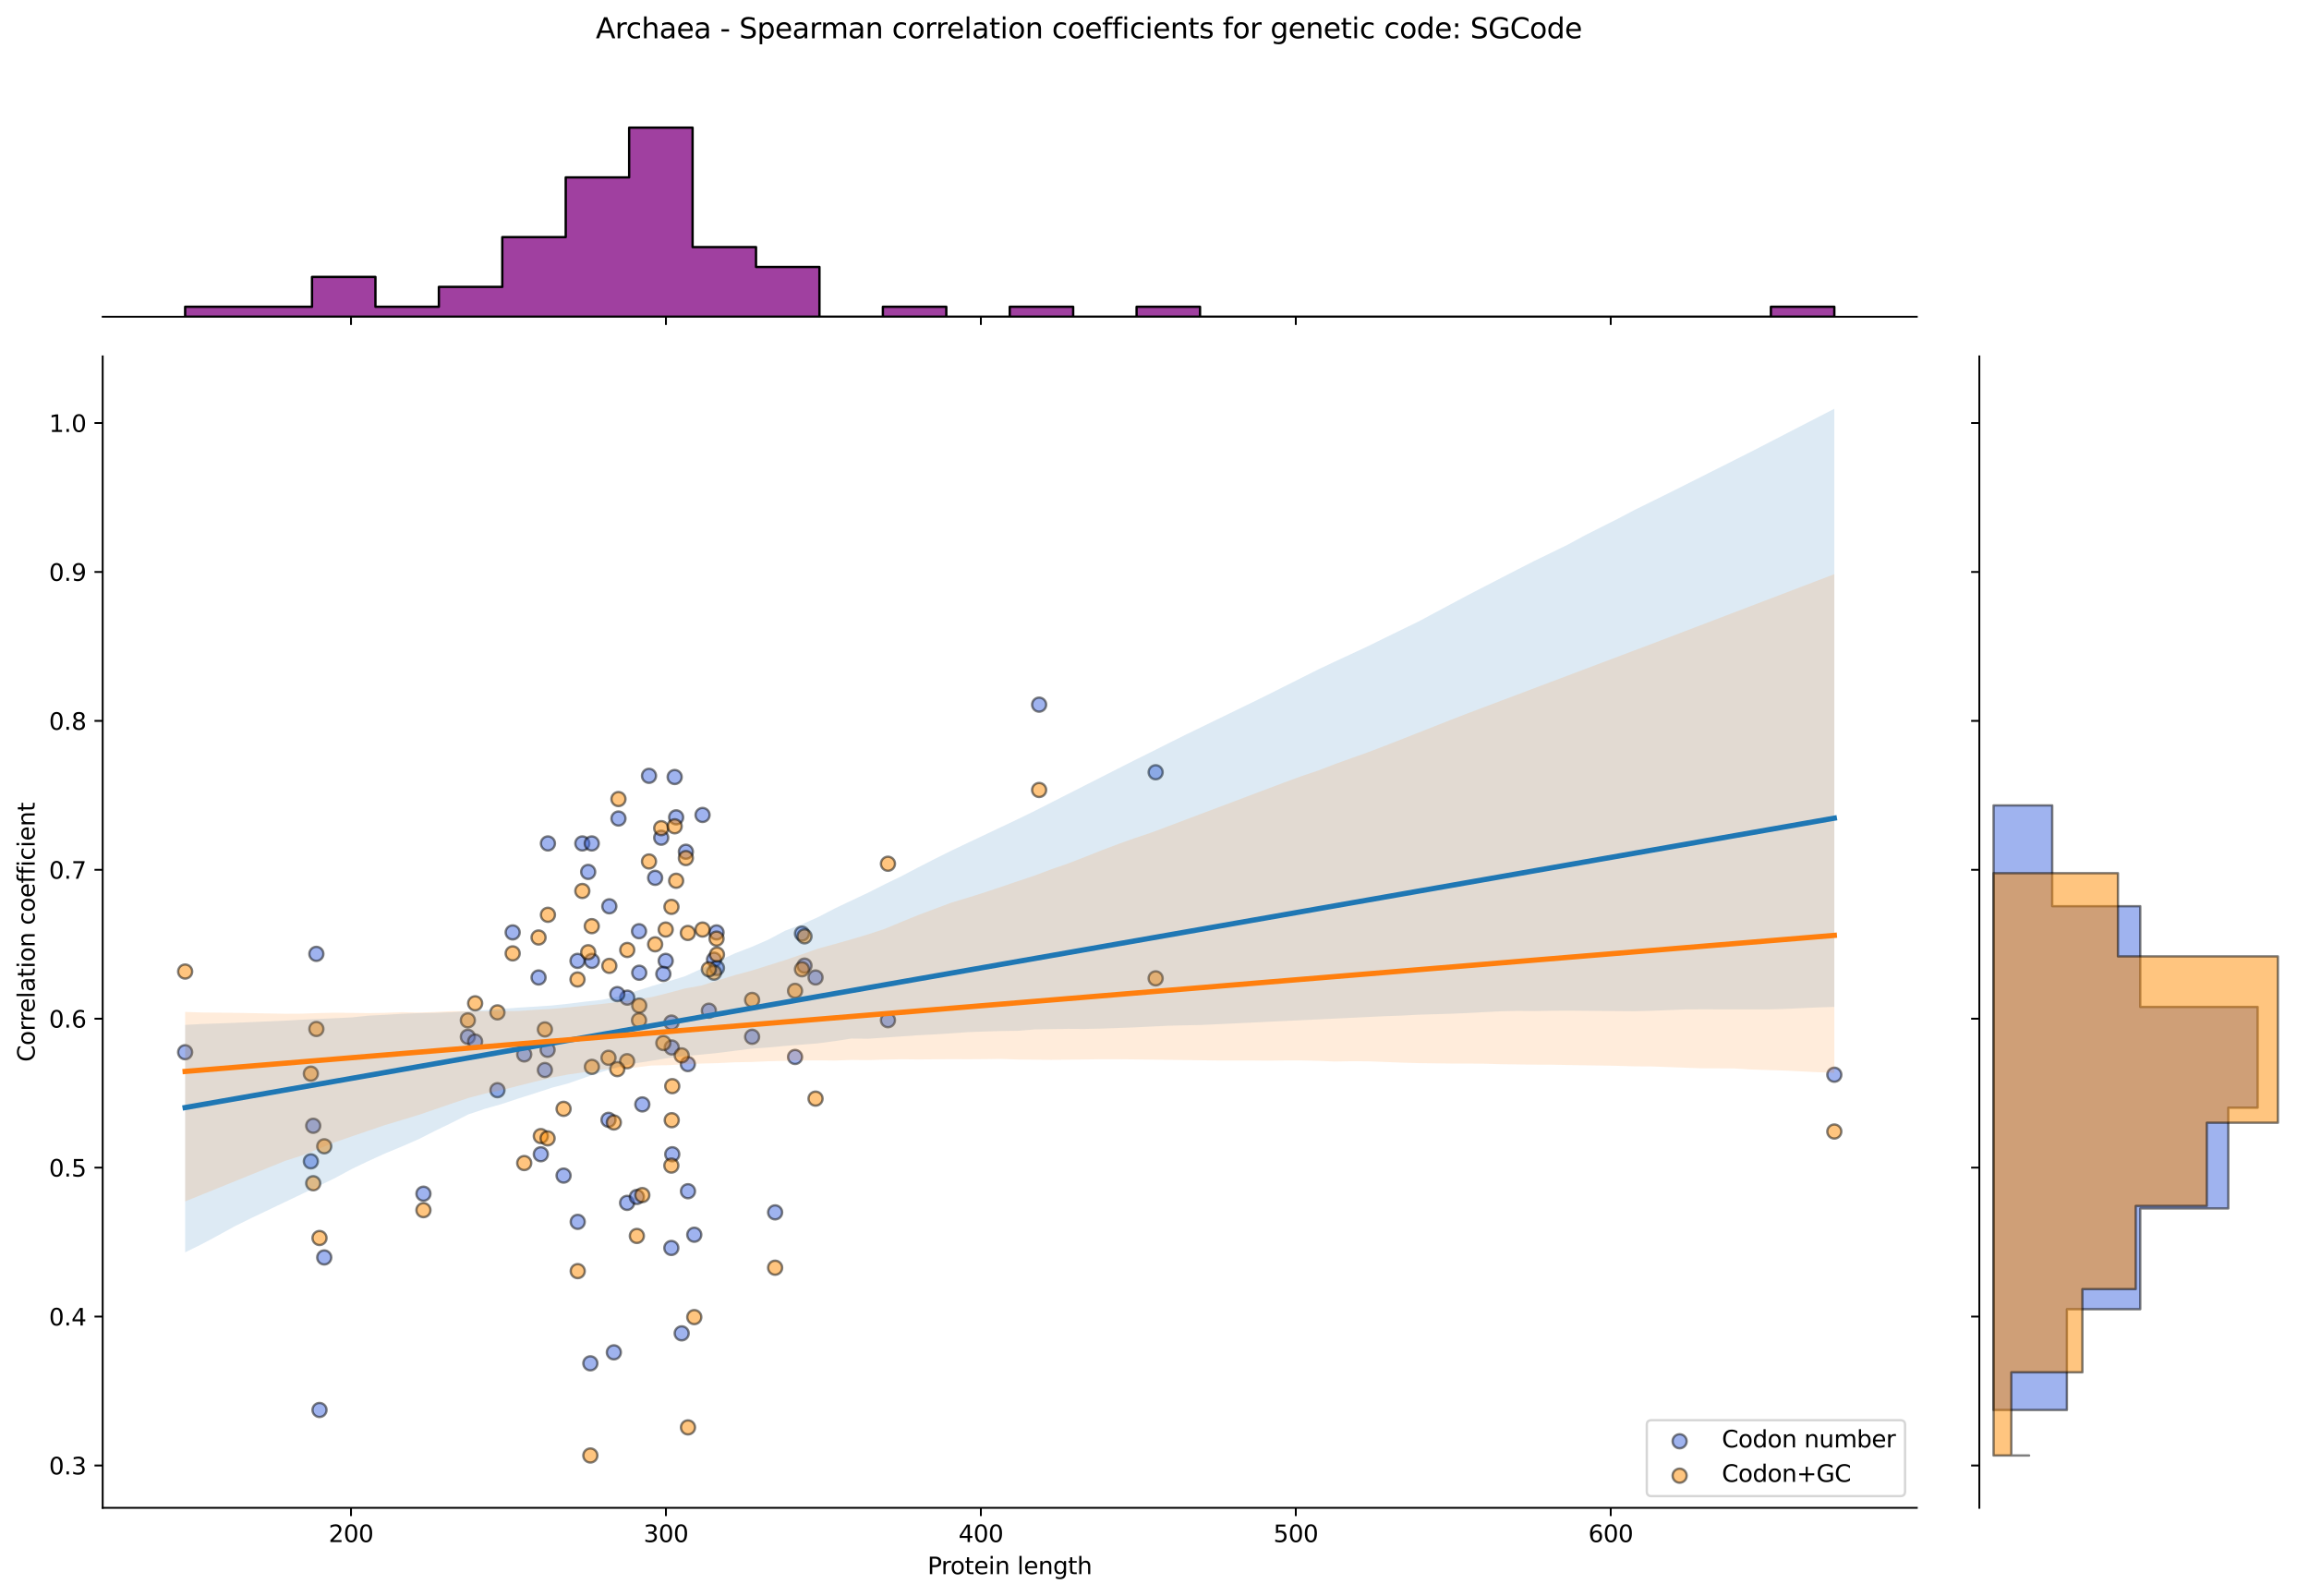 <?xml version="1.0" encoding="utf-8" standalone="no"?>
<!DOCTYPE svg PUBLIC "-//W3C//DTD SVG 1.1//EN"
  "http://www.w3.org/Graphics/SVG/1.1/DTD/svg11.dtd">
<svg xmlns:xlink="http://www.w3.org/1999/xlink" width="984.456pt" height="680.423pt" viewBox="0 0 984.456 680.423" xmlns="http://www.w3.org/2000/svg" version="1.1">
 <defs>
  <style type="text/css">*{stroke-linejoin: round; stroke-linecap: butt}</style>
 </defs>
 <g id="figure_1">
  <g id="patch_1">
   <path d="M 0 680.423 
L 984.456 680.423 
L 984.456 0 
L 0 0 
z
" style="fill: #ffffff"/>
  </g>
  <g id="axes_1">
   <g id="patch_2">
    <path d="M 43.781 642.867 
L 817.232 642.867 
L 817.232 151.966 
L 43.781 151.966 
z
" style="fill: #ffffff"/>
   </g>
   <g id="PathCollection_1">
    <defs>
     <path id="m3f56414aef" d="M 0 3 
C 0.796 3 1.559 2.684 2.121 2.121 
C 2.684 1.559 3 0.796 3 0 
C 3 -0.796 2.684 -1.559 2.121 -2.121 
C 1.559 -2.684 0.796 -3 0 -3 
C -0.796 -3 -1.559 -2.684 -2.121 -2.121 
C -2.684 -1.559 -3 -0.796 -3 0 
C -3 0.796 -2.684 1.559 -2.121 2.121 
C -1.559 2.684 -0.796 3 0 3 
z
" style="stroke: #000000; stroke-opacity: 0.5"/>
    </defs>
    <g clip-path="url(#p2befdaaa45)">
     <use xlink:href="#m3f56414aef" x="230.582" y="492.111" style="fill: #4169e1; fill-opacity: 0.5; stroke: #000000; stroke-opacity: 0.5"/>
     <use xlink:href="#m3f56414aef" x="250.772" y="371.739" style="fill: #4169e1; fill-opacity: 0.5; stroke: #000000; stroke-opacity: 0.5"/>
     <use xlink:href="#m3f56414aef" x="259.792" y="386.406" style="fill: #4169e1; fill-opacity: 0.5; stroke: #000000; stroke-opacity: 0.5"/>
     <use xlink:href="#m3f56414aef" x="259.44" y="477.444" style="fill: #4169e1; fill-opacity: 0.5; stroke: #000000; stroke-opacity: 0.5"/>
     <use xlink:href="#m3f56414aef" x="283.831" y="409.672" style="fill: #4169e1; fill-opacity: 0.5; stroke: #000000; stroke-opacity: 0.5"/>
     <use xlink:href="#m3f56414aef" x="212.091" y="464.799" style="fill: #4169e1; fill-opacity: 0.5; stroke: #000000; stroke-opacity: 0.5"/>
     <use xlink:href="#m3f56414aef" x="293.262" y="453.673" style="fill: #4169e1; fill-opacity: 0.5; stroke: #000000; stroke-opacity: 0.5"/>
     <use xlink:href="#m3f56414aef" x="267.432" y="425.35" style="fill: #4169e1; fill-opacity: 0.5; stroke: #000000; stroke-opacity: 0.5"/>
     <use xlink:href="#m3f56414aef" x="492.719" y="329.255" style="fill: #4169e1; fill-opacity: 0.5; stroke: #000000; stroke-opacity: 0.5"/>
     <use xlink:href="#m3f56414aef" x="136.227" y="601.145" style="fill: #4169e1; fill-opacity: 0.5; stroke: #000000; stroke-opacity: 0.5"/>
     <use xlink:href="#m3f56414aef" x="180.537" y="508.938" style="fill: #4169e1; fill-opacity: 0.5; stroke: #000000; stroke-opacity: 0.5"/>
     <use xlink:href="#m3f56414aef" x="305.497" y="397.533" style="fill: #4169e1; fill-opacity: 0.5; stroke: #000000; stroke-opacity: 0.5"/>
     <use xlink:href="#m3f56414aef" x="223.504" y="449.558" style="fill: #4169e1; fill-opacity: 0.5; stroke: #000000; stroke-opacity: 0.5"/>
     <use xlink:href="#m3f56414aef" x="246.318" y="520.939" style="fill: #4169e1; fill-opacity: 0.5; stroke: #000000; stroke-opacity: 0.5"/>
     <use xlink:href="#m3f56414aef" x="286.228" y="532.066" style="fill: #4169e1; fill-opacity: 0.5; stroke: #000000; stroke-opacity: 0.5"/>
     <use xlink:href="#m3f56414aef" x="248.277" y="359.601" style="fill: #4169e1; fill-opacity: 0.5; stroke: #000000; stroke-opacity: 0.5"/>
     <use xlink:href="#m3f56414aef" x="232.315" y="456.202" style="fill: #4169e1; fill-opacity: 0.5; stroke: #000000; stroke-opacity: 0.5"/>
     <use xlink:href="#m3f56414aef" x="347.715" y="416.752" style="fill: #4169e1; fill-opacity: 0.5; stroke: #000000; stroke-opacity: 0.5"/>
     <use xlink:href="#m3f56414aef" x="229.621" y="416.752" style="fill: #4169e1; fill-opacity: 0.5; stroke: #000000; stroke-opacity: 0.5"/>
     <use xlink:href="#m3f56414aef" x="261.722" y="576.573" style="fill: #4169e1; fill-opacity: 0.5; stroke: #000000; stroke-opacity: 0.5"/>
     <use xlink:href="#m3f56414aef" x="292.43" y="363.141" style="fill: #4169e1; fill-opacity: 0.5; stroke: #000000; stroke-opacity: 0.5"/>
     <use xlink:href="#m3f56414aef" x="263.685" y="348.98" style="fill: #4169e1; fill-opacity: 0.5; stroke: #000000; stroke-opacity: 0.5"/>
     <use xlink:href="#m3f56414aef" x="252.362" y="409.672" style="fill: #4169e1; fill-opacity: 0.5; stroke: #000000; stroke-opacity: 0.5"/>
     <use xlink:href="#m3f56414aef" x="267.366" y="512.847" style="fill: #4169e1; fill-opacity: 0.5; stroke: #000000; stroke-opacity: 0.5"/>
     <use xlink:href="#m3f56414aef" x="443.039" y="300.427" style="fill: #4169e1; fill-opacity: 0.5; stroke: #000000; stroke-opacity: 0.5"/>
     <use xlink:href="#m3f56414aef" x="272.546" y="414.729" style="fill: #4169e1; fill-opacity: 0.5; stroke: #000000; stroke-opacity: 0.5"/>
     <use xlink:href="#m3f56414aef" x="282.823" y="415.235" style="fill: #4169e1; fill-opacity: 0.5; stroke: #000000; stroke-opacity: 0.5"/>
     <use xlink:href="#m3f56414aef" x="134.885" y="406.682" style="fill: #4169e1; fill-opacity: 0.5; stroke: #000000; stroke-opacity: 0.5"/>
     <use xlink:href="#m3f56414aef" x="338.978" y="450.638" style="fill: #4169e1; fill-opacity: 0.5; stroke: #000000; stroke-opacity: 0.5"/>
     <use xlink:href="#m3f56414aef" x="252.301" y="359.601" style="fill: #4169e1; fill-opacity: 0.5; stroke: #000000; stroke-opacity: 0.5"/>
     <use xlink:href="#m3f56414aef" x="782.075" y="458.209" style="fill: #4169e1; fill-opacity: 0.5; stroke: #000000; stroke-opacity: 0.5"/>
     <use xlink:href="#m3f56414aef" x="78.938" y="448.615" style="fill: #4169e1; fill-opacity: 0.5; stroke: #000000; stroke-opacity: 0.5"/>
     <use xlink:href="#m3f56414aef" x="272.454" y="397.027" style="fill: #4169e1; fill-opacity: 0.5; stroke: #000000; stroke-opacity: 0.5"/>
     <use xlink:href="#m3f56414aef" x="286.623" y="492.111" style="fill: #4169e1; fill-opacity: 0.5; stroke: #000000; stroke-opacity: 0.5"/>
     <use xlink:href="#m3f56414aef" x="263.188" y="423.833" style="fill: #4169e1; fill-opacity: 0.5; stroke: #000000; stroke-opacity: 0.5"/>
     <use xlink:href="#m3f56414aef" x="304.423" y="409.166" style="fill: #4169e1; fill-opacity: 0.5; stroke: #000000; stroke-opacity: 0.5"/>
     <use xlink:href="#m3f56414aef" x="240.288" y="501.214" style="fill: #4169e1; fill-opacity: 0.5; stroke: #000000; stroke-opacity: 0.5"/>
     <use xlink:href="#m3f56414aef" x="305.686" y="412.706" style="fill: #4169e1; fill-opacity: 0.5; stroke: #000000; stroke-opacity: 0.5"/>
     <use xlink:href="#m3f56414aef" x="288.281" y="348.474" style="fill: #4169e1; fill-opacity: 0.5; stroke: #000000; stroke-opacity: 0.5"/>
     <use xlink:href="#m3f56414aef" x="133.542" y="479.974" style="fill: #4169e1; fill-opacity: 0.5; stroke: #000000; stroke-opacity: 0.5"/>
     <use xlink:href="#m3f56414aef" x="199.469" y="442.04" style="fill: #4169e1; fill-opacity: 0.5; stroke: #000000; stroke-opacity: 0.5"/>
     <use xlink:href="#m3f56414aef" x="202.582" y="444.063" style="fill: #4169e1; fill-opacity: 0.5; stroke: #000000; stroke-opacity: 0.5"/>
     <use xlink:href="#m3f56414aef" x="276.706" y="330.773" style="fill: #4169e1; fill-opacity: 0.5; stroke: #000000; stroke-opacity: 0.5"/>
     <use xlink:href="#m3f56414aef" x="273.854" y="470.869" style="fill: #4169e1; fill-opacity: 0.5; stroke: #000000; stroke-opacity: 0.5"/>
     <use xlink:href="#m3f56414aef" x="378.588" y="434.96" style="fill: #4169e1; fill-opacity: 0.5; stroke: #000000; stroke-opacity: 0.5"/>
     <use xlink:href="#m3f56414aef" x="286.399" y="446.592" style="fill: #4169e1; fill-opacity: 0.5; stroke: #000000; stroke-opacity: 0.5"/>
     <use xlink:href="#m3f56414aef" x="281.912" y="357.153" style="fill: #4169e1; fill-opacity: 0.5; stroke: #000000; stroke-opacity: 0.5"/>
     <use xlink:href="#m3f56414aef" x="320.668" y="442.04" style="fill: #4169e1; fill-opacity: 0.5; stroke: #000000; stroke-opacity: 0.5"/>
     <use xlink:href="#m3f56414aef" x="246.223" y="409.672" style="fill: #4169e1; fill-opacity: 0.5; stroke: #000000; stroke-opacity: 0.5"/>
     <use xlink:href="#m3f56414aef" x="233.612" y="359.601" style="fill: #4169e1; fill-opacity: 0.5; stroke: #000000; stroke-opacity: 0.5"/>
     <use xlink:href="#m3f56414aef" x="341.918" y="398.039" style="fill: #4169e1; fill-opacity: 0.5; stroke: #000000; stroke-opacity: 0.5"/>
     <use xlink:href="#m3f56414aef" x="286.278" y="435.971" style="fill: #4169e1; fill-opacity: 0.5; stroke: #000000; stroke-opacity: 0.5"/>
     <use xlink:href="#m3f56414aef" x="330.474" y="516.893" style="fill: #4169e1; fill-opacity: 0.5; stroke: #000000; stroke-opacity: 0.5"/>
     <use xlink:href="#m3f56414aef" x="138.242" y="536.112" style="fill: #4169e1; fill-opacity: 0.5; stroke: #000000; stroke-opacity: 0.5"/>
     <use xlink:href="#m3f56414aef" x="132.535" y="495.145" style="fill: #4169e1; fill-opacity: 0.5; stroke: #000000; stroke-opacity: 0.5"/>
     <use xlink:href="#m3f56414aef" x="343.006" y="411.695" style="fill: #4169e1; fill-opacity: 0.5; stroke: #000000; stroke-opacity: 0.5"/>
     <use xlink:href="#m3f56414aef" x="271.528" y="510.318" style="fill: #4169e1; fill-opacity: 0.5; stroke: #000000; stroke-opacity: 0.5"/>
     <use xlink:href="#m3f56414aef" x="293.326" y="507.875" style="fill: #4169e1; fill-opacity: 0.5; stroke: #000000; stroke-opacity: 0.5"/>
     <use xlink:href="#m3f56414aef" x="302.232" y="430.913" style="fill: #4169e1; fill-opacity: 0.5; stroke: #000000; stroke-opacity: 0.5"/>
     <use xlink:href="#m3f56414aef" x="299.536" y="347.463" style="fill: #4169e1; fill-opacity: 0.5; stroke: #000000; stroke-opacity: 0.5"/>
     <use xlink:href="#m3f56414aef" x="233.474" y="447.604" style="fill: #4169e1; fill-opacity: 0.5; stroke: #000000; stroke-opacity: 0.5"/>
     <use xlink:href="#m3f56414aef" x="296.011" y="526.426" style="fill: #4169e1; fill-opacity: 0.5; stroke: #000000; stroke-opacity: 0.5"/>
     <use xlink:href="#m3f56414aef" x="218.581" y="397.533" style="fill: #4169e1; fill-opacity: 0.5; stroke: #000000; stroke-opacity: 0.5"/>
     <use xlink:href="#m3f56414aef" x="279.323" y="374.268" style="fill: #4169e1; fill-opacity: 0.5; stroke: #000000; stroke-opacity: 0.5"/>
     <use xlink:href="#m3f56414aef" x="287.651" y="331.279" style="fill: #4169e1; fill-opacity: 0.5; stroke: #000000; stroke-opacity: 0.5"/>
     <use xlink:href="#m3f56414aef" x="251.701" y="581.255" style="fill: #4169e1; fill-opacity: 0.5; stroke: #000000; stroke-opacity: 0.5"/>
     <use xlink:href="#m3f56414aef" x="290.64" y="568.469" style="fill: #4169e1; fill-opacity: 0.5; stroke: #000000; stroke-opacity: 0.5"/>
    </g>
   </g>
   <g id="PathCollection_2">
    <defs>
     <path id="mc883a6de47" d="M 0 3 
C 0.796 3 1.559 2.684 2.121 2.121 
C 2.684 1.559 3 0.796 3 0 
C 3 -0.796 2.684 -1.559 2.121 -2.121 
C 1.559 -2.684 0.796 -3 0 -3 
C -0.796 -3 -1.559 -2.684 -2.121 -2.121 
C -2.684 -1.559 -3 -0.796 -3 0 
C -3 0.796 -2.684 1.559 -2.121 2.121 
C -1.559 2.684 -0.796 3 0 3 
z
" style="stroke: #000000; stroke-opacity: 0.5"/>
    </defs>
    <g clip-path="url(#p2befdaaa45)">
     <use xlink:href="#mc883a6de47" x="230.582" y="484.37" style="fill: #ff8c00; fill-opacity: 0.5; stroke: #000000; stroke-opacity: 0.5"/>
     <use xlink:href="#mc883a6de47" x="250.772" y="405.993" style="fill: #ff8c00; fill-opacity: 0.5; stroke: #000000; stroke-opacity: 0.5"/>
     <use xlink:href="#mc883a6de47" x="259.792" y="411.799" style="fill: #ff8c00; fill-opacity: 0.5; stroke: #000000; stroke-opacity: 0.5"/>
     <use xlink:href="#mc883a6de47" x="259.44" y="450.987" style="fill: #ff8c00; fill-opacity: 0.5; stroke: #000000; stroke-opacity: 0.5"/>
     <use xlink:href="#mc883a6de47" x="283.831" y="396.317" style="fill: #ff8c00; fill-opacity: 0.5; stroke: #000000; stroke-opacity: 0.5"/>
     <use xlink:href="#mc883a6de47" x="212.091" y="431.635" style="fill: #ff8c00; fill-opacity: 0.5; stroke: #000000; stroke-opacity: 0.5"/>
     <use xlink:href="#mc883a6de47" x="293.262" y="397.769" style="fill: #ff8c00; fill-opacity: 0.5; stroke: #000000; stroke-opacity: 0.5"/>
     <use xlink:href="#mc883a6de47" x="267.432" y="405.026" style="fill: #ff8c00; fill-opacity: 0.5; stroke: #000000; stroke-opacity: 0.5"/>
     <use xlink:href="#mc883a6de47" x="492.719" y="417.121" style="fill: #ff8c00; fill-opacity: 0.5; stroke: #000000; stroke-opacity: 0.5"/>
     <use xlink:href="#mc883a6de47" x="136.227" y="527.822" style="fill: #ff8c00; fill-opacity: 0.5; stroke: #000000; stroke-opacity: 0.5"/>
     <use xlink:href="#mc883a6de47" x="180.537" y="515.946" style="fill: #ff8c00; fill-opacity: 0.5; stroke: #000000; stroke-opacity: 0.5"/>
     <use xlink:href="#mc883a6de47" x="305.497" y="400.188" style="fill: #ff8c00; fill-opacity: 0.5; stroke: #000000; stroke-opacity: 0.5"/>
     <use xlink:href="#mc883a6de47" x="223.504" y="495.868" style="fill: #ff8c00; fill-opacity: 0.5; stroke: #000000; stroke-opacity: 0.5"/>
     <use xlink:href="#mc883a6de47" x="246.318" y="541.943" style="fill: #ff8c00; fill-opacity: 0.5; stroke: #000000; stroke-opacity: 0.5"/>
     <use xlink:href="#mc883a6de47" x="286.228" y="496.949" style="fill: #ff8c00; fill-opacity: 0.5; stroke: #000000; stroke-opacity: 0.5"/>
     <use xlink:href="#mc883a6de47" x="248.277" y="379.868" style="fill: #ff8c00; fill-opacity: 0.5; stroke: #000000; stroke-opacity: 0.5"/>
     <use xlink:href="#mc883a6de47" x="232.315" y="438.892" style="fill: #ff8c00; fill-opacity: 0.5; stroke: #000000; stroke-opacity: 0.5"/>
     <use xlink:href="#mc883a6de47" x="347.715" y="468.404" style="fill: #ff8c00; fill-opacity: 0.5; stroke: #000000; stroke-opacity: 0.5"/>
     <use xlink:href="#mc883a6de47" x="229.621" y="399.704" style="fill: #ff8c00; fill-opacity: 0.5; stroke: #000000; stroke-opacity: 0.5"/>
     <use xlink:href="#mc883a6de47" x="261.722" y="478.564" style="fill: #ff8c00; fill-opacity: 0.5; stroke: #000000; stroke-opacity: 0.5"/>
     <use xlink:href="#mc883a6de47" x="292.43" y="365.838" style="fill: #ff8c00; fill-opacity: 0.5; stroke: #000000; stroke-opacity: 0.5"/>
     <use xlink:href="#mc883a6de47" x="263.685" y="340.68" style="fill: #ff8c00; fill-opacity: 0.5; stroke: #000000; stroke-opacity: 0.5"/>
     <use xlink:href="#mc883a6de47" x="252.362" y="454.858" style="fill: #ff8c00; fill-opacity: 0.5; stroke: #000000; stroke-opacity: 0.5"/>
     <use xlink:href="#mc883a6de47" x="267.366" y="452.439" style="fill: #ff8c00; fill-opacity: 0.5; stroke: #000000; stroke-opacity: 0.5"/>
     <use xlink:href="#mc883a6de47" x="443.039" y="336.809" style="fill: #ff8c00; fill-opacity: 0.5; stroke: #000000; stroke-opacity: 0.5"/>
     <use xlink:href="#mc883a6de47" x="272.546" y="428.732" style="fill: #ff8c00; fill-opacity: 0.5; stroke: #000000; stroke-opacity: 0.5"/>
     <use xlink:href="#mc883a6de47" x="282.823" y="444.698" style="fill: #ff8c00; fill-opacity: 0.5; stroke: #000000; stroke-opacity: 0.5"/>
     <use xlink:href="#mc883a6de47" x="134.885" y="438.709" style="fill: #ff8c00; fill-opacity: 0.5; stroke: #000000; stroke-opacity: 0.5"/>
     <use xlink:href="#mc883a6de47" x="338.978" y="422.443" style="fill: #ff8c00; fill-opacity: 0.5; stroke: #000000; stroke-opacity: 0.5"/>
     <use xlink:href="#mc883a6de47" x="252.301" y="394.866" style="fill: #ff8c00; fill-opacity: 0.5; stroke: #000000; stroke-opacity: 0.5"/>
     <use xlink:href="#mc883a6de47" x="782.075" y="482.426" style="fill: #ff8c00; fill-opacity: 0.5; stroke: #000000; stroke-opacity: 0.5"/>
     <use xlink:href="#mc883a6de47" x="78.938" y="414.218" style="fill: #ff8c00; fill-opacity: 0.5; stroke: #000000; stroke-opacity: 0.5"/>
     <use xlink:href="#mc883a6de47" x="272.454" y="435.022" style="fill: #ff8c00; fill-opacity: 0.5; stroke: #000000; stroke-opacity: 0.5"/>
     <use xlink:href="#mc883a6de47" x="286.623" y="463.082" style="fill: #ff8c00; fill-opacity: 0.5; stroke: #000000; stroke-opacity: 0.5"/>
     <use xlink:href="#mc883a6de47" x="263.188" y="455.825" style="fill: #ff8c00; fill-opacity: 0.5; stroke: #000000; stroke-opacity: 0.5"/>
     <use xlink:href="#mc883a6de47" x="304.423" y="414.702" style="fill: #ff8c00; fill-opacity: 0.5; stroke: #000000; stroke-opacity: 0.5"/>
     <use xlink:href="#mc883a6de47" x="240.288" y="472.759" style="fill: #ff8c00; fill-opacity: 0.5; stroke: #000000; stroke-opacity: 0.5"/>
     <use xlink:href="#mc883a6de47" x="305.686" y="406.961" style="fill: #ff8c00; fill-opacity: 0.5; stroke: #000000; stroke-opacity: 0.5"/>
     <use xlink:href="#mc883a6de47" x="288.281" y="375.514" style="fill: #ff8c00; fill-opacity: 0.5; stroke: #000000; stroke-opacity: 0.5"/>
     <use xlink:href="#mc883a6de47" x="133.542" y="504.472" style="fill: #ff8c00; fill-opacity: 0.5; stroke: #000000; stroke-opacity: 0.5"/>
     <use xlink:href="#mc883a6de47" x="199.469" y="435.022" style="fill: #ff8c00; fill-opacity: 0.5; stroke: #000000; stroke-opacity: 0.5"/>
     <use xlink:href="#mc883a6de47" x="202.582" y="427.765" style="fill: #ff8c00; fill-opacity: 0.5; stroke: #000000; stroke-opacity: 0.5"/>
     <use xlink:href="#mc883a6de47" x="276.706" y="367.289" style="fill: #ff8c00; fill-opacity: 0.5; stroke: #000000; stroke-opacity: 0.5"/>
     <use xlink:href="#mc883a6de47" x="273.854" y="509.528" style="fill: #ff8c00; fill-opacity: 0.5; stroke: #000000; stroke-opacity: 0.5"/>
     <use xlink:href="#mc883a6de47" x="378.588" y="368.257" style="fill: #ff8c00; fill-opacity: 0.5; stroke: #000000; stroke-opacity: 0.5"/>
     <use xlink:href="#mc883a6de47" x="286.399" y="477.597" style="fill: #ff8c00; fill-opacity: 0.5; stroke: #000000; stroke-opacity: 0.5"/>
     <use xlink:href="#mc883a6de47" x="281.912" y="353.085" style="fill: #ff8c00; fill-opacity: 0.5; stroke: #000000; stroke-opacity: 0.5"/>
     <use xlink:href="#mc883a6de47" x="320.668" y="426.313" style="fill: #ff8c00; fill-opacity: 0.5; stroke: #000000; stroke-opacity: 0.5"/>
     <use xlink:href="#mc883a6de47" x="246.223" y="417.605" style="fill: #ff8c00; fill-opacity: 0.5; stroke: #000000; stroke-opacity: 0.5"/>
     <use xlink:href="#mc883a6de47" x="233.612" y="390.028" style="fill: #ff8c00; fill-opacity: 0.5; stroke: #000000; stroke-opacity: 0.5"/>
     <use xlink:href="#mc883a6de47" x="341.918" y="413.251" style="fill: #ff8c00; fill-opacity: 0.5; stroke: #000000; stroke-opacity: 0.5"/>
     <use xlink:href="#mc883a6de47" x="286.278" y="386.641" style="fill: #ff8c00; fill-opacity: 0.5; stroke: #000000; stroke-opacity: 0.5"/>
     <use xlink:href="#mc883a6de47" x="330.474" y="540.491" style="fill: #ff8c00; fill-opacity: 0.5; stroke: #000000; stroke-opacity: 0.5"/>
     <use xlink:href="#mc883a6de47" x="138.242" y="488.724" style="fill: #ff8c00; fill-opacity: 0.5; stroke: #000000; stroke-opacity: 0.5"/>
     <use xlink:href="#mc883a6de47" x="132.535" y="457.761" style="fill: #ff8c00; fill-opacity: 0.5; stroke: #000000; stroke-opacity: 0.5"/>
     <use xlink:href="#mc883a6de47" x="343.006" y="399.22" style="fill: #ff8c00; fill-opacity: 0.5; stroke: #000000; stroke-opacity: 0.5"/>
     <use xlink:href="#mc883a6de47" x="271.528" y="526.945" style="fill: #ff8c00; fill-opacity: 0.5; stroke: #000000; stroke-opacity: 0.5"/>
     <use xlink:href="#mc883a6de47" x="293.326" y="608.569" style="fill: #ff8c00; fill-opacity: 0.5; stroke: #000000; stroke-opacity: 0.5"/>
     <use xlink:href="#mc883a6de47" x="302.232" y="413.251" style="fill: #ff8c00; fill-opacity: 0.5; stroke: #000000; stroke-opacity: 0.5"/>
     <use xlink:href="#mc883a6de47" x="299.536" y="396.317" style="fill: #ff8c00; fill-opacity: 0.5; stroke: #000000; stroke-opacity: 0.5"/>
     <use xlink:href="#mc883a6de47" x="233.474" y="485.337" style="fill: #ff8c00; fill-opacity: 0.5; stroke: #000000; stroke-opacity: 0.5"/>
     <use xlink:href="#mc883a6de47" x="296.011" y="561.549" style="fill: #ff8c00; fill-opacity: 0.5; stroke: #000000; stroke-opacity: 0.5"/>
     <use xlink:href="#mc883a6de47" x="218.581" y="406.477" style="fill: #ff8c00; fill-opacity: 0.5; stroke: #000000; stroke-opacity: 0.5"/>
     <use xlink:href="#mc883a6de47" x="279.323" y="402.607" style="fill: #ff8c00; fill-opacity: 0.5; stroke: #000000; stroke-opacity: 0.5"/>
     <use xlink:href="#mc883a6de47" x="287.651" y="352.291" style="fill: #ff8c00; fill-opacity: 0.5; stroke: #000000; stroke-opacity: 0.5"/>
     <use xlink:href="#mc883a6de47" x="251.701" y="620.553" style="fill: #ff8c00; fill-opacity: 0.5; stroke: #000000; stroke-opacity: 0.5"/>
     <use xlink:href="#mc883a6de47" x="290.64" y="449.957" style="fill: #ff8c00; fill-opacity: 0.5; stroke: #000000; stroke-opacity: 0.5"/>
    </g>
   </g>
   <g id="PolyCollection_1">
    <path d="M 78.938 436.969 
L 78.938 533.94 
L 86.04 530.444 
L 93.143 526.632 
L 100.245 522.731 
L 107.348 519.234 
L 114.45 515.852 
L 121.552 512.464 
L 128.655 509.089 
L 135.757 505.717 
L 142.86 502.244 
L 149.962 498.415 
L 157.064 495.017 
L 164.167 491.778 
L 171.269 488.835 
L 178.372 485.746 
L 185.474 482.149 
L 192.576 478.706 
L 199.679 475.122 
L 206.781 472.731 
L 213.884 470.712 
L 220.986 468.347 
L 228.088 466.115 
L 235.191 463.782 
L 242.293 461.895 
L 249.396 459.42 
L 256.498 457.035 
L 263.6 454.871 
L 270.703 453.353 
L 277.805 452.258 
L 284.908 451.081 
L 292.01 450.228 
L 299.112 449.618 
L 306.215 448.9 
L 313.317 447.995 
L 320.419 447.095 
L 327.522 446.595 
L 334.624 445.925 
L 341.727 445.377 
L 348.829 444.827 
L 355.931 443.872 
L 363.034 442.775 
L 370.136 442.868 
L 377.239 442.375 
L 384.341 441.87 
L 391.443 441.37 
L 398.546 441.016 
L 405.648 440.569 
L 412.751 440.046 
L 419.853 439.782 
L 426.955 439.583 
L 434.058 439.473 
L 441.16 438.896 
L 448.263 438.776 
L 455.365 438.657 
L 462.467 438.699 
L 469.57 438.545 
L 476.672 438.288 
L 483.775 438.028 
L 490.877 437.674 
L 497.979 437.323 
L 505.082 437.14 
L 512.184 437.001 
L 519.287 436.665 
L 526.389 436.33 
L 533.491 435.989 
L 540.594 435.645 
L 547.696 435.302 
L 554.799 434.963 
L 561.901 434.625 
L 569.003 434.283 
L 576.106 433.941 
L 583.208 433.6 
L 590.31 433.258 
L 597.413 433.014 
L 604.515 432.629 
L 611.618 432.417 
L 618.72 432.202 
L 625.822 431.907 
L 632.925 431.518 
L 640.027 431.163 
L 647.13 430.998 
L 654.232 431.075 
L 661.334 430.94 
L 668.437 430.891 
L 675.539 430.954 
L 682.642 431.018 
L 689.744 431.082 
L 696.846 431.138 
L 703.949 430.961 
L 711.051 430.675 
L 718.154 430.388 
L 725.256 430.328 
L 732.358 430.343 
L 739.461 430.351 
L 746.563 430.36 
L 753.666 430.367 
L 760.768 430.161 
L 767.87 429.84 
L 774.973 429.52 
L 782.075 429.29 
L 782.075 174.279 
L 782.075 174.279 
L 774.973 177.941 
L 767.87 181.603 
L 760.768 185.267 
L 753.666 188.934 
L 746.563 192.59 
L 739.461 196.164 
L 732.358 199.738 
L 725.256 203.311 
L 718.154 206.885 
L 711.051 210.445 
L 703.949 213.942 
L 696.846 217.442 
L 689.744 221.184 
L 682.642 224.755 
L 675.539 228.348 
L 668.437 232.209 
L 661.334 235.674 
L 654.232 239.117 
L 647.13 242.735 
L 640.027 246.395 
L 632.925 250.059 
L 625.822 253.734 
L 618.72 257.529 
L 611.618 261.325 
L 604.515 265.12 
L 597.413 268.556 
L 590.31 272.032 
L 583.208 275.52 
L 576.106 278.825 
L 569.003 282.131 
L 561.901 285.477 
L 554.799 289.042 
L 547.696 292.607 
L 540.594 296.172 
L 533.491 299.662 
L 526.389 303.11 
L 519.287 306.558 
L 512.184 310.006 
L 505.082 313.454 
L 497.979 316.988 
L 490.877 320.577 
L 483.775 324.087 
L 476.672 327.692 
L 469.57 331.297 
L 462.467 334.903 
L 455.365 338.516 
L 448.263 342.119 
L 441.16 345.718 
L 434.058 349.198 
L 426.955 352.559 
L 419.853 355.923 
L 412.751 359.286 
L 405.648 362.65 
L 398.546 366.188 
L 391.443 369.825 
L 384.341 373.551 
L 377.239 376.993 
L 370.136 380.599 
L 363.034 383.933 
L 355.931 387.305 
L 348.829 390.998 
L 341.727 394.146 
L 334.624 396.856 
L 327.522 400.648 
L 320.419 403.722 
L 313.317 406.477 
L 306.215 409.719 
L 299.112 413.016 
L 292.01 416.239 
L 284.908 418.408 
L 277.805 420.441 
L 270.703 422.718 
L 263.6 424.832 
L 256.498 426.294 
L 249.396 427.068 
L 242.293 427.943 
L 235.191 428.69 
L 228.088 429.176 
L 220.986 429.602 
L 213.884 430.157 
L 206.781 430.628 
L 199.679 431.103 
L 192.576 431.573 
L 185.474 431.828 
L 178.372 431.954 
L 171.269 432.233 
L 164.167 432.672 
L 157.064 433.034 
L 149.962 433.769 
L 142.86 434.118 
L 135.757 434.436 
L 128.655 434.76 
L 121.552 435.164 
L 114.45 435.467 
L 107.348 435.769 
L 100.245 436.072 
L 93.143 436.343 
L 86.04 436.582 
L 78.938 436.969 
z
" clip-path="url(#p2befdaaa45)" style="fill: #1f77b4; fill-opacity: 0.15"/>
   </g>
   <g id="PolyCollection_2">
    <path d="M 78.938 431.425 
L 78.938 512.215 
L 86.04 509.343 
L 93.143 506.465 
L 100.245 503.584 
L 107.348 500.703 
L 114.45 497.821 
L 121.552 494.94 
L 128.655 492.665 
L 135.757 489.812 
L 142.86 486.96 
L 149.962 484.502 
L 157.064 482.087 
L 164.167 479.668 
L 171.269 477.539 
L 178.372 475.367 
L 185.474 472.961 
L 192.576 470.503 
L 199.679 468.126 
L 206.781 466.233 
L 213.884 464.754 
L 220.986 462.931 
L 228.088 461.163 
L 235.191 459.44 
L 242.293 458.098 
L 249.396 457.105 
L 256.498 455.985 
L 263.6 455.382 
L 270.703 455.156 
L 277.805 454.277 
L 284.908 454.137 
L 292.01 453.735 
L 299.112 453.445 
L 306.215 453.259 
L 313.317 452.911 
L 320.419 452.783 
L 327.522 452.466 
L 334.624 452.279 
L 341.727 452.141 
L 348.829 452.08 
L 355.931 452.165 
L 363.034 451.903 
L 370.136 451.99 
L 377.239 451.766 
L 384.341 451.619 
L 391.443 451.7 
L 398.546 451.642 
L 405.648 451.58 
L 412.751 451.615 
L 419.853 451.567 
L 426.955 451.466 
L 434.058 451.734 
L 441.16 451.803 
L 448.263 451.895 
L 455.365 451.801 
L 462.467 451.707 
L 469.57 451.612 
L 476.672 451.614 
L 483.775 451.682 
L 490.877 451.773 
L 497.979 451.863 
L 505.082 451.954 
L 512.184 452.045 
L 519.287 452.135 
L 526.389 452.145 
L 533.491 452.137 
L 540.594 452.209 
L 547.696 452.12 
L 554.799 452.111 
L 561.901 452.28 
L 569.003 452.578 
L 576.106 452.446 
L 583.208 452.482 
L 590.31 452.764 
L 597.413 453.046 
L 604.515 453.256 
L 611.618 453.354 
L 618.72 453.443 
L 625.822 453.441 
L 632.925 453.517 
L 640.027 453.721 
L 647.13 453.818 
L 654.232 453.909 
L 661.334 453.936 
L 668.437 454.064 
L 675.539 454.189 
L 682.642 454.285 
L 689.744 454.418 
L 696.846 454.636 
L 703.949 454.671 
L 711.051 454.936 
L 718.154 455.199 
L 725.256 455.456 
L 732.358 455.482 
L 739.461 455.524 
L 746.563 455.981 
L 753.666 456.213 
L 760.768 456.42 
L 767.87 456.777 
L 774.973 457.133 
L 782.075 457.401 
L 782.075 244.797 
L 782.075 244.797 
L 774.973 247.509 
L 767.87 250.221 
L 760.768 252.933 
L 753.666 255.644 
L 746.563 258.356 
L 739.461 261.068 
L 732.358 263.779 
L 725.256 266.491 
L 718.154 269.203 
L 711.051 271.915 
L 703.949 274.626 
L 696.846 277.305 
L 689.744 279.984 
L 682.642 282.664 
L 675.539 285.343 
L 668.437 288.023 
L 661.334 290.703 
L 654.232 293.382 
L 647.13 296.062 
L 640.027 298.741 
L 632.925 301.421 
L 625.822 304.101 
L 618.72 306.854 
L 611.618 309.656 
L 604.515 312.457 
L 597.413 315.259 
L 590.31 318.03 
L 583.208 320.743 
L 576.106 323.268 
L 569.003 325.834 
L 561.901 328.557 
L 554.799 330.943 
L 547.696 333.556 
L 540.594 336.232 
L 533.491 338.91 
L 526.389 341.589 
L 519.287 344.267 
L 512.184 346.946 
L 505.082 349.624 
L 497.979 352.303 
L 490.877 354.972 
L 483.775 357.346 
L 476.672 359.888 
L 469.57 362.564 
L 462.467 365.397 
L 455.365 368.152 
L 448.263 370.609 
L 441.16 373.275 
L 434.058 375.669 
L 426.955 378.066 
L 419.853 380.458 
L 412.751 382.692 
L 405.648 384.832 
L 398.546 387.487 
L 391.443 390.146 
L 384.341 393.042 
L 377.239 396.01 
L 370.136 398.354 
L 363.034 400.467 
L 355.931 402.497 
L 348.829 404.419 
L 341.727 406.939 
L 334.624 409.371 
L 327.522 411.6 
L 320.419 413.833 
L 313.317 415.75 
L 306.215 417.91 
L 299.112 420.179 
L 292.01 421.438 
L 284.908 423.366 
L 277.805 425.127 
L 270.703 426.184 
L 263.6 427.225 
L 256.498 428.031 
L 249.396 428.786 
L 242.293 429.506 
L 235.191 430.17 
L 228.088 430.556 
L 220.986 431.06 
L 213.884 431.164 
L 206.781 431.148 
L 199.679 431.133 
L 192.576 431.117 
L 185.474 431.469 
L 178.372 431.691 
L 171.269 431.55 
L 164.167 431.815 
L 157.064 431.937 
L 149.962 431.846 
L 142.86 431.76 
L 135.757 431.922 
L 128.655 432.172 
L 121.552 432.215 
L 114.45 432.082 
L 107.348 431.95 
L 100.245 431.823 
L 93.143 431.741 
L 86.04 431.671 
L 78.938 431.425 
z
" clip-path="url(#p2befdaaa45)" style="fill: #ff7f0e; fill-opacity: 0.15"/>
   </g>
   <g id="matplotlib.axis_1">
    <g id="xtick_1">
     <g id="line2d_1">
      <defs>
       <path id="m8e6870a9a0" d="M 0 0 
L 0 3.5 
" style="stroke: #000000; stroke-width: 0.8"/>
      </defs>
      <g>
       <use xlink:href="#m8e6870a9a0" x="149.655" y="642.867" style="stroke: #000000; stroke-width: 0.8"/>
      </g>
     </g>
     <g id="text_1">
      <!-- 200 -->
      <g transform="translate(140.111 657.465) scale(0.1 -0.1)">
       <defs>
        <path id="DejaVuSans-32" d="M 1228 531 
L 3431 531 
L 3431 0 
L 469 0 
L 469 531 
Q 828 903 1448 1529 
Q 2069 2156 2228 2338 
Q 2531 2678 2651 2914 
Q 2772 3150 2772 3378 
Q 2772 3750 2511 3984 
Q 2250 4219 1831 4219 
Q 1534 4219 1204 4116 
Q 875 4013 500 3803 
L 500 4441 
Q 881 4594 1212 4672 
Q 1544 4750 1819 4750 
Q 2544 4750 2975 4387 
Q 3406 4025 3406 3419 
Q 3406 3131 3298 2873 
Q 3191 2616 2906 2266 
Q 2828 2175 2409 1742 
Q 1991 1309 1228 531 
z
" transform="scale(0.016)"/>
        <path id="DejaVuSans-30" d="M 2034 4250 
Q 1547 4250 1301 3770 
Q 1056 3291 1056 2328 
Q 1056 1369 1301 889 
Q 1547 409 2034 409 
Q 2525 409 2770 889 
Q 3016 1369 3016 2328 
Q 3016 3291 2770 3770 
Q 2525 4250 2034 4250 
z
M 2034 4750 
Q 2819 4750 3233 4129 
Q 3647 3509 3647 2328 
Q 3647 1150 3233 529 
Q 2819 -91 2034 -91 
Q 1250 -91 836 529 
Q 422 1150 422 2328 
Q 422 3509 836 4129 
Q 1250 4750 2034 4750 
z
" transform="scale(0.016)"/>
       </defs>
       <use xlink:href="#DejaVuSans-32"/>
       <use xlink:href="#DejaVuSans-30" x="63.623"/>
       <use xlink:href="#DejaVuSans-30" x="127.246"/>
      </g>
     </g>
    </g>
    <g id="xtick_2">
     <g id="line2d_2">
      <g>
       <use xlink:href="#m8e6870a9a0" x="283.926" y="642.867" style="stroke: #000000; stroke-width: 0.8"/>
      </g>
     </g>
     <g id="text_2">
      <!-- 300 -->
      <g transform="translate(274.383 657.465) scale(0.1 -0.1)">
       <defs>
        <path id="DejaVuSans-33" d="M 2597 2516 
Q 3050 2419 3304 2112 
Q 3559 1806 3559 1356 
Q 3559 666 3084 287 
Q 2609 -91 1734 -91 
Q 1441 -91 1130 -33 
Q 819 25 488 141 
L 488 750 
Q 750 597 1062 519 
Q 1375 441 1716 441 
Q 2309 441 2620 675 
Q 2931 909 2931 1356 
Q 2931 1769 2642 2001 
Q 2353 2234 1838 2234 
L 1294 2234 
L 1294 2753 
L 1863 2753 
Q 2328 2753 2575 2939 
Q 2822 3125 2822 3475 
Q 2822 3834 2567 4026 
Q 2313 4219 1838 4219 
Q 1578 4219 1281 4162 
Q 984 4106 628 3988 
L 628 4550 
Q 988 4650 1302 4700 
Q 1616 4750 1894 4750 
Q 2613 4750 3031 4423 
Q 3450 4097 3450 3541 
Q 3450 3153 3228 2886 
Q 3006 2619 2597 2516 
z
" transform="scale(0.016)"/>
       </defs>
       <use xlink:href="#DejaVuSans-33"/>
       <use xlink:href="#DejaVuSans-30" x="63.623"/>
       <use xlink:href="#DejaVuSans-30" x="127.246"/>
      </g>
     </g>
    </g>
    <g id="xtick_3">
     <g id="line2d_3">
      <g>
       <use xlink:href="#m8e6870a9a0" x="418.198" y="642.867" style="stroke: #000000; stroke-width: 0.8"/>
      </g>
     </g>
     <g id="text_3">
      <!-- 400 -->
      <g transform="translate(408.655 657.465) scale(0.1 -0.1)">
       <defs>
        <path id="DejaVuSans-34" d="M 2419 4116 
L 825 1625 
L 2419 1625 
L 2419 4116 
z
M 2253 4666 
L 3047 4666 
L 3047 1625 
L 3713 1625 
L 3713 1100 
L 3047 1100 
L 3047 0 
L 2419 0 
L 2419 1100 
L 313 1100 
L 313 1709 
L 2253 4666 
z
" transform="scale(0.016)"/>
       </defs>
       <use xlink:href="#DejaVuSans-34"/>
       <use xlink:href="#DejaVuSans-30" x="63.623"/>
       <use xlink:href="#DejaVuSans-30" x="127.246"/>
      </g>
     </g>
    </g>
    <g id="xtick_4">
     <g id="line2d_4">
      <g>
       <use xlink:href="#m8e6870a9a0" x="552.47" y="642.867" style="stroke: #000000; stroke-width: 0.8"/>
      </g>
     </g>
     <g id="text_4">
      <!-- 500 -->
      <g transform="translate(542.926 657.465) scale(0.1 -0.1)">
       <defs>
        <path id="DejaVuSans-35" d="M 691 4666 
L 3169 4666 
L 3169 4134 
L 1269 4134 
L 1269 2991 
Q 1406 3038 1543 3061 
Q 1681 3084 1819 3084 
Q 2600 3084 3056 2656 
Q 3513 2228 3513 1497 
Q 3513 744 3044 326 
Q 2575 -91 1722 -91 
Q 1428 -91 1123 -41 
Q 819 9 494 109 
L 494 744 
Q 775 591 1075 516 
Q 1375 441 1709 441 
Q 2250 441 2565 725 
Q 2881 1009 2881 1497 
Q 2881 1984 2565 2268 
Q 2250 2553 1709 2553 
Q 1456 2553 1204 2497 
Q 953 2441 691 2322 
L 691 4666 
z
" transform="scale(0.016)"/>
       </defs>
       <use xlink:href="#DejaVuSans-35"/>
       <use xlink:href="#DejaVuSans-30" x="63.623"/>
       <use xlink:href="#DejaVuSans-30" x="127.246"/>
      </g>
     </g>
    </g>
    <g id="xtick_5">
     <g id="line2d_5">
      <g>
       <use xlink:href="#m8e6870a9a0" x="686.742" y="642.867" style="stroke: #000000; stroke-width: 0.8"/>
      </g>
     </g>
     <g id="text_5">
      <!-- 600 -->
      <g transform="translate(677.198 657.465) scale(0.1 -0.1)">
       <defs>
        <path id="DejaVuSans-36" d="M 2113 2584 
Q 1688 2584 1439 2293 
Q 1191 2003 1191 1497 
Q 1191 994 1439 701 
Q 1688 409 2113 409 
Q 2538 409 2786 701 
Q 3034 994 3034 1497 
Q 3034 2003 2786 2293 
Q 2538 2584 2113 2584 
z
M 3366 4563 
L 3366 3988 
Q 3128 4100 2886 4159 
Q 2644 4219 2406 4219 
Q 1781 4219 1451 3797 
Q 1122 3375 1075 2522 
Q 1259 2794 1537 2939 
Q 1816 3084 2150 3084 
Q 2853 3084 3261 2657 
Q 3669 2231 3669 1497 
Q 3669 778 3244 343 
Q 2819 -91 2113 -91 
Q 1303 -91 875 529 
Q 447 1150 447 2328 
Q 447 3434 972 4092 
Q 1497 4750 2381 4750 
Q 2619 4750 2861 4703 
Q 3103 4656 3366 4563 
z
" transform="scale(0.016)"/>
       </defs>
       <use xlink:href="#DejaVuSans-36"/>
       <use xlink:href="#DejaVuSans-30" x="63.623"/>
       <use xlink:href="#DejaVuSans-30" x="127.246"/>
      </g>
     </g>
    </g>
    <g id="text_6">
     <!-- Protein length -->
     <g transform="translate(395.456 671.143) scale(0.1 -0.1)">
      <defs>
       <path id="DejaVuSans-50" d="M 1259 4147 
L 1259 2394 
L 2053 2394 
Q 2494 2394 2734 2622 
Q 2975 2850 2975 3272 
Q 2975 3691 2734 3919 
Q 2494 4147 2053 4147 
L 1259 4147 
z
M 628 4666 
L 2053 4666 
Q 2838 4666 3239 4311 
Q 3641 3956 3641 3272 
Q 3641 2581 3239 2228 
Q 2838 1875 2053 1875 
L 1259 1875 
L 1259 0 
L 628 0 
L 628 4666 
z
" transform="scale(0.016)"/>
       <path id="DejaVuSans-72" d="M 2631 2963 
Q 2534 3019 2420 3045 
Q 2306 3072 2169 3072 
Q 1681 3072 1420 2755 
Q 1159 2438 1159 1844 
L 1159 0 
L 581 0 
L 581 3500 
L 1159 3500 
L 1159 2956 
Q 1341 3275 1631 3429 
Q 1922 3584 2338 3584 
Q 2397 3584 2469 3576 
Q 2541 3569 2628 3553 
L 2631 2963 
z
" transform="scale(0.016)"/>
       <path id="DejaVuSans-6f" d="M 1959 3097 
Q 1497 3097 1228 2736 
Q 959 2375 959 1747 
Q 959 1119 1226 758 
Q 1494 397 1959 397 
Q 2419 397 2687 759 
Q 2956 1122 2956 1747 
Q 2956 2369 2687 2733 
Q 2419 3097 1959 3097 
z
M 1959 3584 
Q 2709 3584 3137 3096 
Q 3566 2609 3566 1747 
Q 3566 888 3137 398 
Q 2709 -91 1959 -91 
Q 1206 -91 779 398 
Q 353 888 353 1747 
Q 353 2609 779 3096 
Q 1206 3584 1959 3584 
z
" transform="scale(0.016)"/>
       <path id="DejaVuSans-74" d="M 1172 4494 
L 1172 3500 
L 2356 3500 
L 2356 3053 
L 1172 3053 
L 1172 1153 
Q 1172 725 1289 603 
Q 1406 481 1766 481 
L 2356 481 
L 2356 0 
L 1766 0 
Q 1100 0 847 248 
Q 594 497 594 1153 
L 594 3053 
L 172 3053 
L 172 3500 
L 594 3500 
L 594 4494 
L 1172 4494 
z
" transform="scale(0.016)"/>
       <path id="DejaVuSans-65" d="M 3597 1894 
L 3597 1613 
L 953 1613 
Q 991 1019 1311 708 
Q 1631 397 2203 397 
Q 2534 397 2845 478 
Q 3156 559 3463 722 
L 3463 178 
Q 3153 47 2828 -22 
Q 2503 -91 2169 -91 
Q 1331 -91 842 396 
Q 353 884 353 1716 
Q 353 2575 817 3079 
Q 1281 3584 2069 3584 
Q 2775 3584 3186 3129 
Q 3597 2675 3597 1894 
z
M 3022 2063 
Q 3016 2534 2758 2815 
Q 2500 3097 2075 3097 
Q 1594 3097 1305 2825 
Q 1016 2553 972 2059 
L 3022 2063 
z
" transform="scale(0.016)"/>
       <path id="DejaVuSans-69" d="M 603 3500 
L 1178 3500 
L 1178 0 
L 603 0 
L 603 3500 
z
M 603 4863 
L 1178 4863 
L 1178 4134 
L 603 4134 
L 603 4863 
z
" transform="scale(0.016)"/>
       <path id="DejaVuSans-6e" d="M 3513 2113 
L 3513 0 
L 2938 0 
L 2938 2094 
Q 2938 2591 2744 2837 
Q 2550 3084 2163 3084 
Q 1697 3084 1428 2787 
Q 1159 2491 1159 1978 
L 1159 0 
L 581 0 
L 581 3500 
L 1159 3500 
L 1159 2956 
Q 1366 3272 1645 3428 
Q 1925 3584 2291 3584 
Q 2894 3584 3203 3211 
Q 3513 2838 3513 2113 
z
" transform="scale(0.016)"/>
       <path id="DejaVuSans-20" transform="scale(0.016)"/>
       <path id="DejaVuSans-6c" d="M 603 4863 
L 1178 4863 
L 1178 0 
L 603 0 
L 603 4863 
z
" transform="scale(0.016)"/>
       <path id="DejaVuSans-67" d="M 2906 1791 
Q 2906 2416 2648 2759 
Q 2391 3103 1925 3103 
Q 1463 3103 1205 2759 
Q 947 2416 947 1791 
Q 947 1169 1205 825 
Q 1463 481 1925 481 
Q 2391 481 2648 825 
Q 2906 1169 2906 1791 
z
M 3481 434 
Q 3481 -459 3084 -895 
Q 2688 -1331 1869 -1331 
Q 1566 -1331 1297 -1286 
Q 1028 -1241 775 -1147 
L 775 -588 
Q 1028 -725 1275 -790 
Q 1522 -856 1778 -856 
Q 2344 -856 2625 -561 
Q 2906 -266 2906 331 
L 2906 616 
Q 2728 306 2450 153 
Q 2172 0 1784 0 
Q 1141 0 747 490 
Q 353 981 353 1791 
Q 353 2603 747 3093 
Q 1141 3584 1784 3584 
Q 2172 3584 2450 3431 
Q 2728 3278 2906 2969 
L 2906 3500 
L 3481 3500 
L 3481 434 
z
" transform="scale(0.016)"/>
       <path id="DejaVuSans-68" d="M 3513 2113 
L 3513 0 
L 2938 0 
L 2938 2094 
Q 2938 2591 2744 2837 
Q 2550 3084 2163 3084 
Q 1697 3084 1428 2787 
Q 1159 2491 1159 1978 
L 1159 0 
L 581 0 
L 581 4863 
L 1159 4863 
L 1159 2956 
Q 1366 3272 1645 3428 
Q 1925 3584 2291 3584 
Q 2894 3584 3203 3211 
Q 3513 2838 3513 2113 
z
" transform="scale(0.016)"/>
      </defs>
      <use xlink:href="#DejaVuSans-50"/>
      <use xlink:href="#DejaVuSans-72" x="58.553"/>
      <use xlink:href="#DejaVuSans-6f" x="97.416"/>
      <use xlink:href="#DejaVuSans-74" x="158.598"/>
      <use xlink:href="#DejaVuSans-65" x="197.807"/>
      <use xlink:href="#DejaVuSans-69" x="259.33"/>
      <use xlink:href="#DejaVuSans-6e" x="287.113"/>
      <use xlink:href="#DejaVuSans-20" x="350.492"/>
      <use xlink:href="#DejaVuSans-6c" x="382.279"/>
      <use xlink:href="#DejaVuSans-65" x="410.062"/>
      <use xlink:href="#DejaVuSans-6e" x="471.586"/>
      <use xlink:href="#DejaVuSans-67" x="534.965"/>
      <use xlink:href="#DejaVuSans-74" x="598.441"/>
      <use xlink:href="#DejaVuSans-68" x="637.65"/>
     </g>
    </g>
   </g>
   <g id="matplotlib.axis_2">
    <g id="ytick_1">
     <g id="line2d_6">
      <defs>
       <path id="m05929e1079" d="M 0 0 
L -3.5 0 
" style="stroke: #000000; stroke-width: 0.8"/>
      </defs>
      <g>
       <use xlink:href="#m05929e1079" x="43.781" y="624.811" style="stroke: #000000; stroke-width: 0.8"/>
      </g>
     </g>
     <g id="text_7">
      <!-- 0.3 -->
      <g transform="translate(20.878 628.61) scale(0.1 -0.1)">
       <defs>
        <path id="DejaVuSans-2e" d="M 684 794 
L 1344 794 
L 1344 0 
L 684 0 
L 684 794 
z
" transform="scale(0.016)"/>
       </defs>
       <use xlink:href="#DejaVuSans-30"/>
       <use xlink:href="#DejaVuSans-2e" x="63.623"/>
       <use xlink:href="#DejaVuSans-33" x="95.41"/>
      </g>
     </g>
    </g>
    <g id="ytick_2">
     <g id="line2d_7">
      <g>
       <use xlink:href="#m05929e1079" x="43.781" y="561.317" style="stroke: #000000; stroke-width: 0.8"/>
      </g>
     </g>
     <g id="text_8">
      <!-- 0.4 -->
      <g transform="translate(20.878 565.117) scale(0.1 -0.1)">
       <use xlink:href="#DejaVuSans-30"/>
       <use xlink:href="#DejaVuSans-2e" x="63.623"/>
       <use xlink:href="#DejaVuSans-34" x="95.41"/>
      </g>
     </g>
    </g>
    <g id="ytick_3">
     <g id="line2d_8">
      <g>
       <use xlink:href="#m05929e1079" x="43.781" y="497.824" style="stroke: #000000; stroke-width: 0.8"/>
      </g>
     </g>
     <g id="text_9">
      <!-- 0.5 -->
      <g transform="translate(20.878 501.623) scale(0.1 -0.1)">
       <use xlink:href="#DejaVuSans-30"/>
       <use xlink:href="#DejaVuSans-2e" x="63.623"/>
       <use xlink:href="#DejaVuSans-35" x="95.41"/>
      </g>
     </g>
    </g>
    <g id="ytick_4">
     <g id="line2d_9">
      <g>
       <use xlink:href="#m05929e1079" x="43.781" y="434.33" style="stroke: #000000; stroke-width: 0.8"/>
      </g>
     </g>
     <g id="text_10">
      <!-- 0.6 -->
      <g transform="translate(20.878 438.129) scale(0.1 -0.1)">
       <use xlink:href="#DejaVuSans-30"/>
       <use xlink:href="#DejaVuSans-2e" x="63.623"/>
       <use xlink:href="#DejaVuSans-36" x="95.41"/>
      </g>
     </g>
    </g>
    <g id="ytick_5">
     <g id="line2d_10">
      <g>
       <use xlink:href="#m05929e1079" x="43.781" y="370.836" style="stroke: #000000; stroke-width: 0.8"/>
      </g>
     </g>
     <g id="text_11">
      <!-- 0.7 -->
      <g transform="translate(20.878 374.635) scale(0.1 -0.1)">
       <defs>
        <path id="DejaVuSans-37" d="M 525 4666 
L 3525 4666 
L 3525 4397 
L 1831 0 
L 1172 0 
L 2766 4134 
L 525 4134 
L 525 4666 
z
" transform="scale(0.016)"/>
       </defs>
       <use xlink:href="#DejaVuSans-30"/>
       <use xlink:href="#DejaVuSans-2e" x="63.623"/>
       <use xlink:href="#DejaVuSans-37" x="95.41"/>
      </g>
     </g>
    </g>
    <g id="ytick_6">
     <g id="line2d_11">
      <g>
       <use xlink:href="#m05929e1079" x="43.781" y="307.343" style="stroke: #000000; stroke-width: 0.8"/>
      </g>
     </g>
     <g id="text_12">
      <!-- 0.8 -->
      <g transform="translate(20.878 311.142) scale(0.1 -0.1)">
       <defs>
        <path id="DejaVuSans-38" d="M 2034 2216 
Q 1584 2216 1326 1975 
Q 1069 1734 1069 1313 
Q 1069 891 1326 650 
Q 1584 409 2034 409 
Q 2484 409 2743 651 
Q 3003 894 3003 1313 
Q 3003 1734 2745 1975 
Q 2488 2216 2034 2216 
z
M 1403 2484 
Q 997 2584 770 2862 
Q 544 3141 544 3541 
Q 544 4100 942 4425 
Q 1341 4750 2034 4750 
Q 2731 4750 3128 4425 
Q 3525 4100 3525 3541 
Q 3525 3141 3298 2862 
Q 3072 2584 2669 2484 
Q 3125 2378 3379 2068 
Q 3634 1759 3634 1313 
Q 3634 634 3220 271 
Q 2806 -91 2034 -91 
Q 1263 -91 848 271 
Q 434 634 434 1313 
Q 434 1759 690 2068 
Q 947 2378 1403 2484 
z
M 1172 3481 
Q 1172 3119 1398 2916 
Q 1625 2713 2034 2713 
Q 2441 2713 2670 2916 
Q 2900 3119 2900 3481 
Q 2900 3844 2670 4047 
Q 2441 4250 2034 4250 
Q 1625 4250 1398 4047 
Q 1172 3844 1172 3481 
z
" transform="scale(0.016)"/>
       </defs>
       <use xlink:href="#DejaVuSans-30"/>
       <use xlink:href="#DejaVuSans-2e" x="63.623"/>
       <use xlink:href="#DejaVuSans-38" x="95.41"/>
      </g>
     </g>
    </g>
    <g id="ytick_7">
     <g id="line2d_12">
      <g>
       <use xlink:href="#m05929e1079" x="43.781" y="243.849" style="stroke: #000000; stroke-width: 0.8"/>
      </g>
     </g>
     <g id="text_13">
      <!-- 0.9 -->
      <g transform="translate(20.878 247.648) scale(0.1 -0.1)">
       <defs>
        <path id="DejaVuSans-39" d="M 703 97 
L 703 672 
Q 941 559 1184 500 
Q 1428 441 1663 441 
Q 2288 441 2617 861 
Q 2947 1281 2994 2138 
Q 2813 1869 2534 1725 
Q 2256 1581 1919 1581 
Q 1219 1581 811 2004 
Q 403 2428 403 3163 
Q 403 3881 828 4315 
Q 1253 4750 1959 4750 
Q 2769 4750 3195 4129 
Q 3622 3509 3622 2328 
Q 3622 1225 3098 567 
Q 2575 -91 1691 -91 
Q 1453 -91 1209 -44 
Q 966 3 703 97 
z
M 1959 2075 
Q 2384 2075 2632 2365 
Q 2881 2656 2881 3163 
Q 2881 3666 2632 3958 
Q 2384 4250 1959 4250 
Q 1534 4250 1286 3958 
Q 1038 3666 1038 3163 
Q 1038 2656 1286 2365 
Q 1534 2075 1959 2075 
z
" transform="scale(0.016)"/>
       </defs>
       <use xlink:href="#DejaVuSans-30"/>
       <use xlink:href="#DejaVuSans-2e" x="63.623"/>
       <use xlink:href="#DejaVuSans-39" x="95.41"/>
      </g>
     </g>
    </g>
    <g id="ytick_8">
     <g id="line2d_13">
      <g>
       <use xlink:href="#m05929e1079" x="43.781" y="180.355" style="stroke: #000000; stroke-width: 0.8"/>
      </g>
     </g>
     <g id="text_14">
      <!-- 1.0 -->
      <g transform="translate(20.878 184.154) scale(0.1 -0.1)">
       <defs>
        <path id="DejaVuSans-31" d="M 794 531 
L 1825 531 
L 1825 4091 
L 703 3866 
L 703 4441 
L 1819 4666 
L 2450 4666 
L 2450 531 
L 3481 531 
L 3481 0 
L 794 0 
L 794 531 
z
" transform="scale(0.016)"/>
       </defs>
       <use xlink:href="#DejaVuSans-31"/>
       <use xlink:href="#DejaVuSans-2e" x="63.623"/>
       <use xlink:href="#DejaVuSans-30" x="95.41"/>
      </g>
     </g>
    </g>
    <g id="text_15">
     <!-- Correlation coefficient -->
     <g transform="translate(14.798 452.712) rotate(-90) scale(0.1 -0.1)">
      <defs>
       <path id="DejaVuSans-43" d="M 4122 4306 
L 4122 3641 
Q 3803 3938 3442 4084 
Q 3081 4231 2675 4231 
Q 1875 4231 1450 3742 
Q 1025 3253 1025 2328 
Q 1025 1406 1450 917 
Q 1875 428 2675 428 
Q 3081 428 3442 575 
Q 3803 722 4122 1019 
L 4122 359 
Q 3791 134 3420 21 
Q 3050 -91 2638 -91 
Q 1578 -91 968 557 
Q 359 1206 359 2328 
Q 359 3453 968 4101 
Q 1578 4750 2638 4750 
Q 3056 4750 3426 4639 
Q 3797 4528 4122 4306 
z
" transform="scale(0.016)"/>
       <path id="DejaVuSans-61" d="M 2194 1759 
Q 1497 1759 1228 1600 
Q 959 1441 959 1056 
Q 959 750 1161 570 
Q 1363 391 1709 391 
Q 2188 391 2477 730 
Q 2766 1069 2766 1631 
L 2766 1759 
L 2194 1759 
z
M 3341 1997 
L 3341 0 
L 2766 0 
L 2766 531 
Q 2569 213 2275 61 
Q 1981 -91 1556 -91 
Q 1019 -91 701 211 
Q 384 513 384 1019 
Q 384 1609 779 1909 
Q 1175 2209 1959 2209 
L 2766 2209 
L 2766 2266 
Q 2766 2663 2505 2880 
Q 2244 3097 1772 3097 
Q 1472 3097 1187 3025 
Q 903 2953 641 2809 
L 641 3341 
Q 956 3463 1253 3523 
Q 1550 3584 1831 3584 
Q 2591 3584 2966 3190 
Q 3341 2797 3341 1997 
z
" transform="scale(0.016)"/>
       <path id="DejaVuSans-63" d="M 3122 3366 
L 3122 2828 
Q 2878 2963 2633 3030 
Q 2388 3097 2138 3097 
Q 1578 3097 1268 2742 
Q 959 2388 959 1747 
Q 959 1106 1268 751 
Q 1578 397 2138 397 
Q 2388 397 2633 464 
Q 2878 531 3122 666 
L 3122 134 
Q 2881 22 2623 -34 
Q 2366 -91 2075 -91 
Q 1284 -91 818 406 
Q 353 903 353 1747 
Q 353 2603 823 3093 
Q 1294 3584 2113 3584 
Q 2378 3584 2631 3529 
Q 2884 3475 3122 3366 
z
" transform="scale(0.016)"/>
       <path id="DejaVuSans-66" d="M 2375 4863 
L 2375 4384 
L 1825 4384 
Q 1516 4384 1395 4259 
Q 1275 4134 1275 3809 
L 1275 3500 
L 2222 3500 
L 2222 3053 
L 1275 3053 
L 1275 0 
L 697 0 
L 697 3053 
L 147 3053 
L 147 3500 
L 697 3500 
L 697 3744 
Q 697 4328 969 4595 
Q 1241 4863 1831 4863 
L 2375 4863 
z
" transform="scale(0.016)"/>
      </defs>
      <use xlink:href="#DejaVuSans-43"/>
      <use xlink:href="#DejaVuSans-6f" x="69.824"/>
      <use xlink:href="#DejaVuSans-72" x="131.006"/>
      <use xlink:href="#DejaVuSans-72" x="170.369"/>
      <use xlink:href="#DejaVuSans-65" x="209.232"/>
      <use xlink:href="#DejaVuSans-6c" x="270.756"/>
      <use xlink:href="#DejaVuSans-61" x="298.539"/>
      <use xlink:href="#DejaVuSans-74" x="359.818"/>
      <use xlink:href="#DejaVuSans-69" x="399.027"/>
      <use xlink:href="#DejaVuSans-6f" x="426.811"/>
      <use xlink:href="#DejaVuSans-6e" x="487.992"/>
      <use xlink:href="#DejaVuSans-20" x="551.371"/>
      <use xlink:href="#DejaVuSans-63" x="583.158"/>
      <use xlink:href="#DejaVuSans-6f" x="638.139"/>
      <use xlink:href="#DejaVuSans-65" x="699.32"/>
      <use xlink:href="#DejaVuSans-66" x="760.844"/>
      <use xlink:href="#DejaVuSans-66" x="796.049"/>
      <use xlink:href="#DejaVuSans-69" x="831.254"/>
      <use xlink:href="#DejaVuSans-63" x="859.037"/>
      <use xlink:href="#DejaVuSans-69" x="914.018"/>
      <use xlink:href="#DejaVuSans-65" x="941.801"/>
      <use xlink:href="#DejaVuSans-6e" x="1003.324"/>
      <use xlink:href="#DejaVuSans-74" x="1066.703"/>
     </g>
    </g>
   </g>
   <g id="line2d_14">
    <path d="M 78.938 472.211 
L 86.04 470.965 
L 93.143 469.718 
L 100.245 468.472 
L 107.348 467.226 
L 114.45 465.979 
L 121.552 464.733 
L 128.655 463.487 
L 135.757 462.24 
L 142.86 460.994 
L 149.962 459.747 
L 157.064 458.501 
L 164.167 457.255 
L 171.269 456.008 
L 178.372 454.762 
L 185.474 453.515 
L 192.576 452.269 
L 199.679 451.023 
L 206.781 449.776 
L 213.884 448.53 
L 220.986 447.284 
L 228.088 446.037 
L 235.191 444.791 
L 242.293 443.544 
L 249.396 442.298 
L 256.498 441.052 
L 263.6 439.805 
L 270.703 438.559 
L 277.805 437.313 
L 284.908 436.066 
L 292.01 434.82 
L 299.112 433.573 
L 306.215 432.327 
L 313.317 431.081 
L 320.419 429.834 
L 327.522 428.588 
L 334.624 427.341 
L 341.727 426.095 
L 348.829 424.849 
L 355.931 423.602 
L 363.034 422.356 
L 370.136 421.11 
L 377.239 419.863 
L 384.341 418.617 
L 391.443 417.37 
L 398.546 416.124 
L 405.648 414.878 
L 412.751 413.631 
L 419.853 412.385 
L 426.955 411.138 
L 434.058 409.892 
L 441.16 408.646 
L 448.263 407.399 
L 455.365 406.153 
L 462.467 404.907 
L 469.57 403.66 
L 476.672 402.414 
L 483.775 401.167 
L 490.877 399.921 
L 497.979 398.675 
L 505.082 397.428 
L 512.184 396.182 
L 519.287 394.936 
L 526.389 393.689 
L 533.491 392.443 
L 540.594 391.196 
L 547.696 389.95 
L 554.799 388.704 
L 561.901 387.457 
L 569.003 386.211 
L 576.106 384.964 
L 583.208 383.718 
L 590.31 382.472 
L 597.413 381.225 
L 604.515 379.979 
L 611.618 378.733 
L 618.72 377.486 
L 625.822 376.24 
L 632.925 374.993 
L 640.027 373.747 
L 647.13 372.501 
L 654.232 371.254 
L 661.334 370.008 
L 668.437 368.762 
L 675.539 367.515 
L 682.642 366.269 
L 689.744 365.022 
L 696.846 363.776 
L 703.949 362.53 
L 711.051 361.283 
L 718.154 360.037 
L 725.256 358.79 
L 732.358 357.544 
L 739.461 356.298 
L 746.563 355.051 
L 753.666 353.805 
L 760.768 352.559 
L 767.87 351.312 
L 774.973 350.066 
L 782.075 348.819 
" clip-path="url(#p2befdaaa45)" style="fill: none; stroke: #1f77b4; stroke-width: 2.25; stroke-linecap: square"/>
   </g>
   <g id="line2d_15">
    <path d="M 78.938 456.809 
L 86.04 456.223 
L 93.143 455.637 
L 100.245 455.051 
L 107.348 454.465 
L 114.45 453.879 
L 121.552 453.293 
L 128.655 452.707 
L 135.757 452.121 
L 142.86 451.535 
L 149.962 450.949 
L 157.064 450.363 
L 164.167 449.777 
L 171.269 449.191 
L 178.372 448.605 
L 185.474 448.019 
L 192.576 447.433 
L 199.679 446.847 
L 206.781 446.261 
L 213.884 445.675 
L 220.986 445.089 
L 228.088 444.503 
L 235.191 443.917 
L 242.293 443.331 
L 249.396 442.745 
L 256.498 442.159 
L 263.6 441.573 
L 270.703 440.987 
L 277.805 440.401 
L 284.908 439.815 
L 292.01 439.229 
L 299.112 438.643 
L 306.215 438.057 
L 313.317 437.471 
L 320.419 436.885 
L 327.522 436.299 
L 334.624 435.713 
L 341.727 435.127 
L 348.829 434.541 
L 355.931 433.955 
L 363.034 433.369 
L 370.136 432.783 
L 377.239 432.197 
L 384.341 431.611 
L 391.443 431.025 
L 398.546 430.439 
L 405.648 429.853 
L 412.751 429.267 
L 419.853 428.681 
L 426.955 428.095 
L 434.058 427.509 
L 441.16 426.923 
L 448.263 426.337 
L 455.365 425.751 
L 462.467 425.165 
L 469.57 424.579 
L 476.672 423.993 
L 483.775 423.407 
L 490.877 422.821 
L 497.979 422.235 
L 505.082 421.649 
L 512.184 421.063 
L 519.287 420.477 
L 526.389 419.891 
L 533.491 419.305 
L 540.594 418.719 
L 547.696 418.133 
L 554.799 417.547 
L 561.901 416.961 
L 569.003 416.375 
L 576.106 415.789 
L 583.208 415.203 
L 590.31 414.617 
L 597.413 414.031 
L 604.515 413.445 
L 611.618 412.859 
L 618.72 412.273 
L 625.822 411.687 
L 632.925 411.101 
L 640.027 410.515 
L 647.13 409.929 
L 654.232 409.343 
L 661.334 408.757 
L 668.437 408.171 
L 675.539 407.585 
L 682.642 406.999 
L 689.744 406.413 
L 696.846 405.827 
L 703.949 405.241 
L 711.051 404.655 
L 718.154 404.069 
L 725.256 403.483 
L 732.358 402.897 
L 739.461 402.311 
L 746.563 401.725 
L 753.666 401.139 
L 760.768 400.553 
L 767.87 399.967 
L 774.973 399.381 
L 782.075 398.795 
" clip-path="url(#p2befdaaa45)" style="fill: none; stroke: #ff7f0e; stroke-width: 2.25; stroke-linecap: square"/>
   </g>
   <g id="patch_3">
    <path d="M 43.781 642.867 
L 43.781 151.966 
" style="fill: none; stroke: #000000; stroke-width: 0.8; stroke-linejoin: miter; stroke-linecap: square"/>
   </g>
   <g id="patch_4">
    <path d="M 43.781 642.867 
L 817.232 642.867 
" style="fill: none; stroke: #000000; stroke-width: 0.8; stroke-linejoin: miter; stroke-linecap: square"/>
   </g>
   <g id="legend_1">
    <g id="patch_5">
     <path d="M 704.119 637.867 
L 810.232 637.867 
Q 812.232 637.867 812.232 635.867 
L 812.232 607.51 
Q 812.232 605.51 810.232 605.51 
L 704.119 605.51 
Q 702.119 605.51 702.119 607.51 
L 702.119 635.867 
Q 702.119 637.867 704.119 637.867 
z
" style="fill: #ffffff; opacity: 0.8; stroke: #cccccc; stroke-linejoin: miter"/>
    </g>
    <g id="PathCollection_3">
     <g>
      <use xlink:href="#m3f56414aef" x="716.119" y="614.484" style="fill: #4169e1; fill-opacity: 0.5; stroke: #000000; stroke-opacity: 0.5"/>
     </g>
    </g>
    <g id="text_16">
     <!-- Codon number -->
     <g transform="translate(734.119 617.109) scale(0.1 -0.1)">
      <defs>
       <path id="DejaVuSans-64" d="M 2906 2969 
L 2906 4863 
L 3481 4863 
L 3481 0 
L 2906 0 
L 2906 525 
Q 2725 213 2448 61 
Q 2172 -91 1784 -91 
Q 1150 -91 751 415 
Q 353 922 353 1747 
Q 353 2572 751 3078 
Q 1150 3584 1784 3584 
Q 2172 3584 2448 3432 
Q 2725 3281 2906 2969 
z
M 947 1747 
Q 947 1113 1208 752 
Q 1469 391 1925 391 
Q 2381 391 2643 752 
Q 2906 1113 2906 1747 
Q 2906 2381 2643 2742 
Q 2381 3103 1925 3103 
Q 1469 3103 1208 2742 
Q 947 2381 947 1747 
z
" transform="scale(0.016)"/>
       <path id="DejaVuSans-75" d="M 544 1381 
L 544 3500 
L 1119 3500 
L 1119 1403 
Q 1119 906 1312 657 
Q 1506 409 1894 409 
Q 2359 409 2629 706 
Q 2900 1003 2900 1516 
L 2900 3500 
L 3475 3500 
L 3475 0 
L 2900 0 
L 2900 538 
Q 2691 219 2414 64 
Q 2138 -91 1772 -91 
Q 1169 -91 856 284 
Q 544 659 544 1381 
z
M 1991 3584 
L 1991 3584 
z
" transform="scale(0.016)"/>
       <path id="DejaVuSans-6d" d="M 3328 2828 
Q 3544 3216 3844 3400 
Q 4144 3584 4550 3584 
Q 5097 3584 5394 3201 
Q 5691 2819 5691 2113 
L 5691 0 
L 5113 0 
L 5113 2094 
Q 5113 2597 4934 2840 
Q 4756 3084 4391 3084 
Q 3944 3084 3684 2787 
Q 3425 2491 3425 1978 
L 3425 0 
L 2847 0 
L 2847 2094 
Q 2847 2600 2669 2842 
Q 2491 3084 2119 3084 
Q 1678 3084 1418 2786 
Q 1159 2488 1159 1978 
L 1159 0 
L 581 0 
L 581 3500 
L 1159 3500 
L 1159 2956 
Q 1356 3278 1631 3431 
Q 1906 3584 2284 3584 
Q 2666 3584 2933 3390 
Q 3200 3197 3328 2828 
z
" transform="scale(0.016)"/>
       <path id="DejaVuSans-62" d="M 3116 1747 
Q 3116 2381 2855 2742 
Q 2594 3103 2138 3103 
Q 1681 3103 1420 2742 
Q 1159 2381 1159 1747 
Q 1159 1113 1420 752 
Q 1681 391 2138 391 
Q 2594 391 2855 752 
Q 3116 1113 3116 1747 
z
M 1159 2969 
Q 1341 3281 1617 3432 
Q 1894 3584 2278 3584 
Q 2916 3584 3314 3078 
Q 3713 2572 3713 1747 
Q 3713 922 3314 415 
Q 2916 -91 2278 -91 
Q 1894 -91 1617 61 
Q 1341 213 1159 525 
L 1159 0 
L 581 0 
L 581 4863 
L 1159 4863 
L 1159 2969 
z
" transform="scale(0.016)"/>
      </defs>
      <use xlink:href="#DejaVuSans-43"/>
      <use xlink:href="#DejaVuSans-6f" x="69.824"/>
      <use xlink:href="#DejaVuSans-64" x="131.006"/>
      <use xlink:href="#DejaVuSans-6f" x="194.482"/>
      <use xlink:href="#DejaVuSans-6e" x="255.664"/>
      <use xlink:href="#DejaVuSans-20" x="319.043"/>
      <use xlink:href="#DejaVuSans-6e" x="350.83"/>
      <use xlink:href="#DejaVuSans-75" x="414.209"/>
      <use xlink:href="#DejaVuSans-6d" x="477.588"/>
      <use xlink:href="#DejaVuSans-62" x="575"/>
      <use xlink:href="#DejaVuSans-65" x="638.477"/>
      <use xlink:href="#DejaVuSans-72" x="700"/>
     </g>
    </g>
    <g id="PathCollection_4">
     <g>
      <use xlink:href="#mc883a6de47" x="716.119" y="629.162" style="fill: #ff8c00; fill-opacity: 0.5; stroke: #000000; stroke-opacity: 0.5"/>
     </g>
    </g>
    <g id="text_17">
     <!-- Codon+GC -->
     <g transform="translate(734.119 631.787) scale(0.1 -0.1)">
      <defs>
       <path id="DejaVuSans-2b" d="M 2944 4013 
L 2944 2272 
L 4684 2272 
L 4684 1741 
L 2944 1741 
L 2944 0 
L 2419 0 
L 2419 1741 
L 678 1741 
L 678 2272 
L 2419 2272 
L 2419 4013 
L 2944 4013 
z
" transform="scale(0.016)"/>
       <path id="DejaVuSans-47" d="M 3809 666 
L 3809 1919 
L 2778 1919 
L 2778 2438 
L 4434 2438 
L 4434 434 
Q 4069 175 3628 42 
Q 3188 -91 2688 -91 
Q 1594 -91 976 548 
Q 359 1188 359 2328 
Q 359 3472 976 4111 
Q 1594 4750 2688 4750 
Q 3144 4750 3555 4637 
Q 3966 4525 4313 4306 
L 4313 3634 
Q 3963 3931 3569 4081 
Q 3175 4231 2741 4231 
Q 1884 4231 1454 3753 
Q 1025 3275 1025 2328 
Q 1025 1384 1454 906 
Q 1884 428 2741 428 
Q 3075 428 3337 486 
Q 3600 544 3809 666 
z
" transform="scale(0.016)"/>
      </defs>
      <use xlink:href="#DejaVuSans-43"/>
      <use xlink:href="#DejaVuSans-6f" x="69.824"/>
      <use xlink:href="#DejaVuSans-64" x="131.006"/>
      <use xlink:href="#DejaVuSans-6f" x="194.482"/>
      <use xlink:href="#DejaVuSans-6e" x="255.664"/>
      <use xlink:href="#DejaVuSans-2b" x="319.043"/>
      <use xlink:href="#DejaVuSans-47" x="402.832"/>
      <use xlink:href="#DejaVuSans-43" x="480.322"/>
     </g>
    </g>
   </g>
  </g>
  <g id="axes_2">
   <g id="patch_6">
    <path d="M 43.781 135.038 
L 817.232 135.038 
L 817.232 50.4 
L 43.781 50.4 
z
" style="fill: #ffffff"/>
   </g>
   <g id="PolyCollection_3">
    <defs>
     <path id="md87e4b776f" d="M 78.938 -549.627 
L 78.938 -545.385 
L 105.982 -545.385 
L 105.982 -545.385 
L 133.026 -545.385 
L 133.026 -545.385 
L 160.069 -545.385 
L 160.069 -545.385 
L 187.113 -545.385 
L 187.113 -545.385 
L 214.157 -545.385 
L 214.157 -545.385 
L 241.2 -545.385 
L 241.2 -545.385 
L 268.244 -545.385 
L 268.244 -545.385 
L 295.288 -545.385 
L 295.288 -545.385 
L 322.332 -545.385 
L 322.332 -545.385 
L 349.375 -545.385 
L 349.375 -545.385 
L 376.419 -545.385 
L 376.419 -545.385 
L 403.463 -545.385 
L 403.463 -545.385 
L 430.507 -545.385 
L 430.507 -545.385 
L 457.55 -545.385 
L 457.55 -545.385 
L 484.594 -545.385 
L 484.594 -545.385 
L 511.638 -545.385 
L 511.638 -545.385 
L 538.682 -545.385 
L 538.682 -545.385 
L 565.725 -545.385 
L 565.725 -545.385 
L 592.769 -545.385 
L 592.769 -545.385 
L 619.813 -545.385 
L 619.813 -545.385 
L 646.856 -545.385 
L 646.856 -545.385 
L 673.9 -545.385 
L 673.9 -545.385 
L 700.944 -545.385 
L 700.944 -545.385 
L 727.988 -545.385 
L 727.988 -545.385 
L 755.031 -545.385 
L 755.031 -545.385 
L 782.075 -545.385 
L 782.075 -545.385 
L 782.075 -549.627 
L 782.075 -549.627 
L 782.075 -549.627 
L 755.031 -549.627 
L 755.031 -545.385 
L 727.988 -545.385 
L 727.988 -545.385 
L 700.944 -545.385 
L 700.944 -545.385 
L 673.9 -545.385 
L 673.9 -545.385 
L 646.856 -545.385 
L 646.856 -545.385 
L 619.813 -545.385 
L 619.813 -545.385 
L 592.769 -545.385 
L 592.769 -545.385 
L 565.725 -545.385 
L 565.725 -545.385 
L 538.682 -545.385 
L 538.682 -545.385 
L 511.638 -545.385 
L 511.638 -549.627 
L 484.594 -549.627 
L 484.594 -545.385 
L 457.55 -545.385 
L 457.55 -549.627 
L 430.507 -549.627 
L 430.507 -545.385 
L 403.463 -545.385 
L 403.463 -549.627 
L 376.419 -549.627 
L 376.419 -545.385 
L 349.375 -545.385 
L 349.375 -566.597 
L 322.332 -566.597 
L 322.332 -575.082 
L 295.288 -575.082 
L 295.288 -625.993 
L 268.244 -625.993 
L 268.244 -604.78 
L 241.2 -604.78 
L 241.2 -579.325 
L 214.157 -579.325 
L 214.157 -558.112 
L 187.113 -558.112 
L 187.113 -549.627 
L 160.069 -549.627 
L 160.069 -562.355 
L 133.026 -562.355 
L 133.026 -549.627 
L 105.982 -549.627 
L 105.982 -549.627 
L 78.938 -549.627 
z
" style="stroke: #000000"/>
    </defs>
    <g clip-path="url(#pd9d0d43e7e)">
     <use xlink:href="#md87e4b776f" x="0" y="680.423" style="fill: #800080; fill-opacity: 0.75; stroke: #000000"/>
    </g>
   </g>
   <g id="matplotlib.axis_3">
    <g id="xtick_6">
     <g id="line2d_16">
      <g>
       <use xlink:href="#m8e6870a9a0" x="149.655" y="135.038" style="stroke: #000000; stroke-width: 0.8"/>
      </g>
     </g>
    </g>
    <g id="xtick_7">
     <g id="line2d_17">
      <g>
       <use xlink:href="#m8e6870a9a0" x="283.926" y="135.038" style="stroke: #000000; stroke-width: 0.8"/>
      </g>
     </g>
    </g>
    <g id="xtick_8">
     <g id="line2d_18">
      <g>
       <use xlink:href="#m8e6870a9a0" x="418.198" y="135.038" style="stroke: #000000; stroke-width: 0.8"/>
      </g>
     </g>
    </g>
    <g id="xtick_9">
     <g id="line2d_19">
      <g>
       <use xlink:href="#m8e6870a9a0" x="552.47" y="135.038" style="stroke: #000000; stroke-width: 0.8"/>
      </g>
     </g>
    </g>
    <g id="xtick_10">
     <g id="line2d_20">
      <g>
       <use xlink:href="#m8e6870a9a0" x="686.742" y="135.038" style="stroke: #000000; stroke-width: 0.8"/>
      </g>
     </g>
    </g>
   </g>
   <g id="matplotlib.axis_4">
    <g id="ytick_9"/>
    <g id="ytick_10"/>
    <g id="ytick_11"/>
    <g id="ytick_12"/>
   </g>
   <g id="patch_7">
    <path d="M 43.781 135.038 
L 817.232 135.038 
" style="fill: none; stroke: #000000; stroke-width: 0.8; stroke-linejoin: miter; stroke-linecap: square"/>
   </g>
  </g>
  <g id="axes_3">
   <g id="patch_8">
    <path d="M 843.903 642.867 
L 977.256 642.867 
L 977.256 151.966 
L 843.903 151.966 
z
" style="fill: #ffffff"/>
   </g>
   <g id="PolyCollection_4">
    <defs>
     <path id="m5b900ac2fd" d="M 874.986 -79.278 
L 849.964 -79.278 
L 849.964 -79.278 
L 849.964 -122.237 
L 849.964 -122.237 
L 849.964 -165.197 
L 849.964 -165.197 
L 849.964 -208.157 
L 849.964 -208.157 
L 849.964 -251.117 
L 849.964 -251.117 
L 849.964 -294.076 
L 849.964 -294.076 
L 849.964 -337.036 
L 874.986 -337.036 
L 874.986 -337.036 
L 874.986 -294.076 
L 912.52 -294.076 
L 912.52 -251.117 
L 962.564 -251.117 
L 962.564 -208.157 
L 950.053 -208.157 
L 950.053 -165.197 
L 912.52 -165.197 
L 912.52 -122.237 
L 881.242 -122.237 
L 881.242 -79.278 
L 874.986 -79.278 
z
" style="stroke: #000000; stroke-opacity: 0.5"/>
    </defs>
    <g clip-path="url(#p99cda666d7)">
     <use xlink:href="#m5b900ac2fd" x="0" y="680.423" style="fill: #4169e1; fill-opacity: 0.5; stroke: #000000; stroke-opacity: 0.5"/>
    </g>
   </g>
   <g id="PolyCollection_5">
    <defs>
     <path id="m907a3cc8a7" d="M 865.118 -59.87 
L 849.964 -59.87 
L 849.964 -59.87 
L 849.964 -95.338 
L 849.964 -95.338 
L 849.964 -130.806 
L 849.964 -130.806 
L 849.964 -166.274 
L 849.964 -166.274 
L 849.964 -201.742 
L 849.964 -201.742 
L 849.964 -237.21 
L 849.964 -237.21 
L 849.964 -272.678 
L 849.964 -272.678 
L 849.964 -308.146 
L 903.003 -308.146 
L 903.003 -308.146 
L 903.003 -272.678 
L 971.195 -272.678 
L 971.195 -237.21 
L 971.195 -237.21 
L 971.195 -201.742 
L 940.887 -201.742 
L 940.887 -166.274 
L 910.579 -166.274 
L 910.579 -130.806 
L 887.849 -130.806 
L 887.849 -95.338 
L 857.541 -95.338 
L 857.541 -59.87 
L 865.118 -59.87 
z
" style="stroke: #000000; stroke-opacity: 0.5"/>
    </defs>
    <g clip-path="url(#p99cda666d7)">
     <use xlink:href="#m907a3cc8a7" x="0" y="680.423" style="fill: #ff8c00; fill-opacity: 0.5; stroke: #000000; stroke-opacity: 0.5"/>
    </g>
   </g>
   <g id="matplotlib.axis_5">
    <g id="xtick_11"/>
    <g id="xtick_12"/>
    <g id="xtick_13"/>
   </g>
   <g id="matplotlib.axis_6">
    <g id="ytick_13">
     <g id="line2d_21">
      <g>
       <use xlink:href="#m05929e1079" x="843.903" y="624.811" style="stroke: #000000; stroke-width: 0.8"/>
      </g>
     </g>
    </g>
    <g id="ytick_14">
     <g id="line2d_22">
      <g>
       <use xlink:href="#m05929e1079" x="843.903" y="561.317" style="stroke: #000000; stroke-width: 0.8"/>
      </g>
     </g>
    </g>
    <g id="ytick_15">
     <g id="line2d_23">
      <g>
       <use xlink:href="#m05929e1079" x="843.903" y="497.824" style="stroke: #000000; stroke-width: 0.8"/>
      </g>
     </g>
    </g>
    <g id="ytick_16">
     <g id="line2d_24">
      <g>
       <use xlink:href="#m05929e1079" x="843.903" y="434.33" style="stroke: #000000; stroke-width: 0.8"/>
      </g>
     </g>
    </g>
    <g id="ytick_17">
     <g id="line2d_25">
      <g>
       <use xlink:href="#m05929e1079" x="843.903" y="370.836" style="stroke: #000000; stroke-width: 0.8"/>
      </g>
     </g>
    </g>
    <g id="ytick_18">
     <g id="line2d_26">
      <g>
       <use xlink:href="#m05929e1079" x="843.903" y="307.343" style="stroke: #000000; stroke-width: 0.8"/>
      </g>
     </g>
    </g>
    <g id="ytick_19">
     <g id="line2d_27">
      <g>
       <use xlink:href="#m05929e1079" x="843.903" y="243.849" style="stroke: #000000; stroke-width: 0.8"/>
      </g>
     </g>
    </g>
    <g id="ytick_20">
     <g id="line2d_28">
      <g>
       <use xlink:href="#m05929e1079" x="843.903" y="180.355" style="stroke: #000000; stroke-width: 0.8"/>
      </g>
     </g>
    </g>
   </g>
   <g id="patch_9">
    <path d="M 843.903 642.867 
L 843.903 151.966 
" style="fill: none; stroke: #000000; stroke-width: 0.8; stroke-linejoin: miter; stroke-linecap: square"/>
   </g>
  </g>
  <g id="text_18">
   <!-- Archaea - Spearman correlation coefficients for genetic code: SGCode -->
   <g transform="translate(254.022 16.318) scale(0.12 -0.12)">
    <defs>
     <path id="DejaVuSans-41" d="M 2188 4044 
L 1331 1722 
L 3047 1722 
L 2188 4044 
z
M 1831 4666 
L 2547 4666 
L 4325 0 
L 3669 0 
L 3244 1197 
L 1141 1197 
L 716 0 
L 50 0 
L 1831 4666 
z
" transform="scale(0.016)"/>
     <path id="DejaVuSans-2d" d="M 313 2009 
L 1997 2009 
L 1997 1497 
L 313 1497 
L 313 2009 
z
" transform="scale(0.016)"/>
     <path id="DejaVuSans-53" d="M 3425 4513 
L 3425 3897 
Q 3066 4069 2747 4153 
Q 2428 4238 2131 4238 
Q 1616 4238 1336 4038 
Q 1056 3838 1056 3469 
Q 1056 3159 1242 3001 
Q 1428 2844 1947 2747 
L 2328 2669 
Q 3034 2534 3370 2195 
Q 3706 1856 3706 1288 
Q 3706 609 3251 259 
Q 2797 -91 1919 -91 
Q 1588 -91 1214 -16 
Q 841 59 441 206 
L 441 856 
Q 825 641 1194 531 
Q 1563 422 1919 422 
Q 2459 422 2753 634 
Q 3047 847 3047 1241 
Q 3047 1584 2836 1778 
Q 2625 1972 2144 2069 
L 1759 2144 
Q 1053 2284 737 2584 
Q 422 2884 422 3419 
Q 422 4038 858 4394 
Q 1294 4750 2059 4750 
Q 2388 4750 2728 4690 
Q 3069 4631 3425 4513 
z
" transform="scale(0.016)"/>
     <path id="DejaVuSans-70" d="M 1159 525 
L 1159 -1331 
L 581 -1331 
L 581 3500 
L 1159 3500 
L 1159 2969 
Q 1341 3281 1617 3432 
Q 1894 3584 2278 3584 
Q 2916 3584 3314 3078 
Q 3713 2572 3713 1747 
Q 3713 922 3314 415 
Q 2916 -91 2278 -91 
Q 1894 -91 1617 61 
Q 1341 213 1159 525 
z
M 3116 1747 
Q 3116 2381 2855 2742 
Q 2594 3103 2138 3103 
Q 1681 3103 1420 2742 
Q 1159 2381 1159 1747 
Q 1159 1113 1420 752 
Q 1681 391 2138 391 
Q 2594 391 2855 752 
Q 3116 1113 3116 1747 
z
" transform="scale(0.016)"/>
     <path id="DejaVuSans-73" d="M 2834 3397 
L 2834 2853 
Q 2591 2978 2328 3040 
Q 2066 3103 1784 3103 
Q 1356 3103 1142 2972 
Q 928 2841 928 2578 
Q 928 2378 1081 2264 
Q 1234 2150 1697 2047 
L 1894 2003 
Q 2506 1872 2764 1633 
Q 3022 1394 3022 966 
Q 3022 478 2636 193 
Q 2250 -91 1575 -91 
Q 1294 -91 989 -36 
Q 684 19 347 128 
L 347 722 
Q 666 556 975 473 
Q 1284 391 1588 391 
Q 1994 391 2212 530 
Q 2431 669 2431 922 
Q 2431 1156 2273 1281 
Q 2116 1406 1581 1522 
L 1381 1569 
Q 847 1681 609 1914 
Q 372 2147 372 2553 
Q 372 3047 722 3315 
Q 1072 3584 1716 3584 
Q 2034 3584 2315 3537 
Q 2597 3491 2834 3397 
z
" transform="scale(0.016)"/>
     <path id="DejaVuSans-3a" d="M 750 794 
L 1409 794 
L 1409 0 
L 750 0 
L 750 794 
z
M 750 3309 
L 1409 3309 
L 1409 2516 
L 750 2516 
L 750 3309 
z
" transform="scale(0.016)"/>
    </defs>
    <use xlink:href="#DejaVuSans-41"/>
    <use xlink:href="#DejaVuSans-72" x="68.408"/>
    <use xlink:href="#DejaVuSans-63" x="107.271"/>
    <use xlink:href="#DejaVuSans-68" x="162.252"/>
    <use xlink:href="#DejaVuSans-61" x="225.631"/>
    <use xlink:href="#DejaVuSans-65" x="286.91"/>
    <use xlink:href="#DejaVuSans-61" x="348.434"/>
    <use xlink:href="#DejaVuSans-20" x="409.713"/>
    <use xlink:href="#DejaVuSans-2d" x="441.5"/>
    <use xlink:href="#DejaVuSans-20" x="477.584"/>
    <use xlink:href="#DejaVuSans-53" x="509.371"/>
    <use xlink:href="#DejaVuSans-70" x="572.848"/>
    <use xlink:href="#DejaVuSans-65" x="636.324"/>
    <use xlink:href="#DejaVuSans-61" x="697.848"/>
    <use xlink:href="#DejaVuSans-72" x="759.127"/>
    <use xlink:href="#DejaVuSans-6d" x="798.49"/>
    <use xlink:href="#DejaVuSans-61" x="895.902"/>
    <use xlink:href="#DejaVuSans-6e" x="957.182"/>
    <use xlink:href="#DejaVuSans-20" x="1020.561"/>
    <use xlink:href="#DejaVuSans-63" x="1052.348"/>
    <use xlink:href="#DejaVuSans-6f" x="1107.328"/>
    <use xlink:href="#DejaVuSans-72" x="1168.51"/>
    <use xlink:href="#DejaVuSans-72" x="1207.873"/>
    <use xlink:href="#DejaVuSans-65" x="1246.736"/>
    <use xlink:href="#DejaVuSans-6c" x="1308.26"/>
    <use xlink:href="#DejaVuSans-61" x="1336.043"/>
    <use xlink:href="#DejaVuSans-74" x="1397.322"/>
    <use xlink:href="#DejaVuSans-69" x="1436.531"/>
    <use xlink:href="#DejaVuSans-6f" x="1464.314"/>
    <use xlink:href="#DejaVuSans-6e" x="1525.496"/>
    <use xlink:href="#DejaVuSans-20" x="1588.875"/>
    <use xlink:href="#DejaVuSans-63" x="1620.662"/>
    <use xlink:href="#DejaVuSans-6f" x="1675.643"/>
    <use xlink:href="#DejaVuSans-65" x="1736.824"/>
    <use xlink:href="#DejaVuSans-66" x="1798.348"/>
    <use xlink:href="#DejaVuSans-66" x="1833.553"/>
    <use xlink:href="#DejaVuSans-69" x="1868.758"/>
    <use xlink:href="#DejaVuSans-63" x="1896.541"/>
    <use xlink:href="#DejaVuSans-69" x="1951.521"/>
    <use xlink:href="#DejaVuSans-65" x="1979.305"/>
    <use xlink:href="#DejaVuSans-6e" x="2040.828"/>
    <use xlink:href="#DejaVuSans-74" x="2104.207"/>
    <use xlink:href="#DejaVuSans-73" x="2143.416"/>
    <use xlink:href="#DejaVuSans-20" x="2195.516"/>
    <use xlink:href="#DejaVuSans-66" x="2227.303"/>
    <use xlink:href="#DejaVuSans-6f" x="2262.508"/>
    <use xlink:href="#DejaVuSans-72" x="2323.689"/>
    <use xlink:href="#DejaVuSans-20" x="2364.803"/>
    <use xlink:href="#DejaVuSans-67" x="2396.59"/>
    <use xlink:href="#DejaVuSans-65" x="2460.066"/>
    <use xlink:href="#DejaVuSans-6e" x="2521.59"/>
    <use xlink:href="#DejaVuSans-65" x="2584.969"/>
    <use xlink:href="#DejaVuSans-74" x="2646.492"/>
    <use xlink:href="#DejaVuSans-69" x="2685.701"/>
    <use xlink:href="#DejaVuSans-63" x="2713.484"/>
    <use xlink:href="#DejaVuSans-20" x="2768.465"/>
    <use xlink:href="#DejaVuSans-63" x="2800.252"/>
    <use xlink:href="#DejaVuSans-6f" x="2855.232"/>
    <use xlink:href="#DejaVuSans-64" x="2916.414"/>
    <use xlink:href="#DejaVuSans-65" x="2979.891"/>
    <use xlink:href="#DejaVuSans-3a" x="3041.414"/>
    <use xlink:href="#DejaVuSans-20" x="3075.105"/>
    <use xlink:href="#DejaVuSans-53" x="3106.893"/>
    <use xlink:href="#DejaVuSans-47" x="3170.369"/>
    <use xlink:href="#DejaVuSans-43" x="3247.859"/>
    <use xlink:href="#DejaVuSans-6f" x="3317.684"/>
    <use xlink:href="#DejaVuSans-64" x="3378.865"/>
    <use xlink:href="#DejaVuSans-65" x="3442.342"/>
   </g>
  </g>
 </g>
 <defs>
  <clipPath id="p2befdaaa45">
   <rect x="43.781" y="151.966" width="773.451" height="490.901"/>
  </clipPath>
  <clipPath id="pd9d0d43e7e">
   <rect x="43.781" y="50.4" width="773.451" height="84.638"/>
  </clipPath>
  <clipPath id="p99cda666d7">
   <rect x="843.903" y="151.966" width="133.354" height="490.901"/>
  </clipPath>
 </defs>
</svg>
